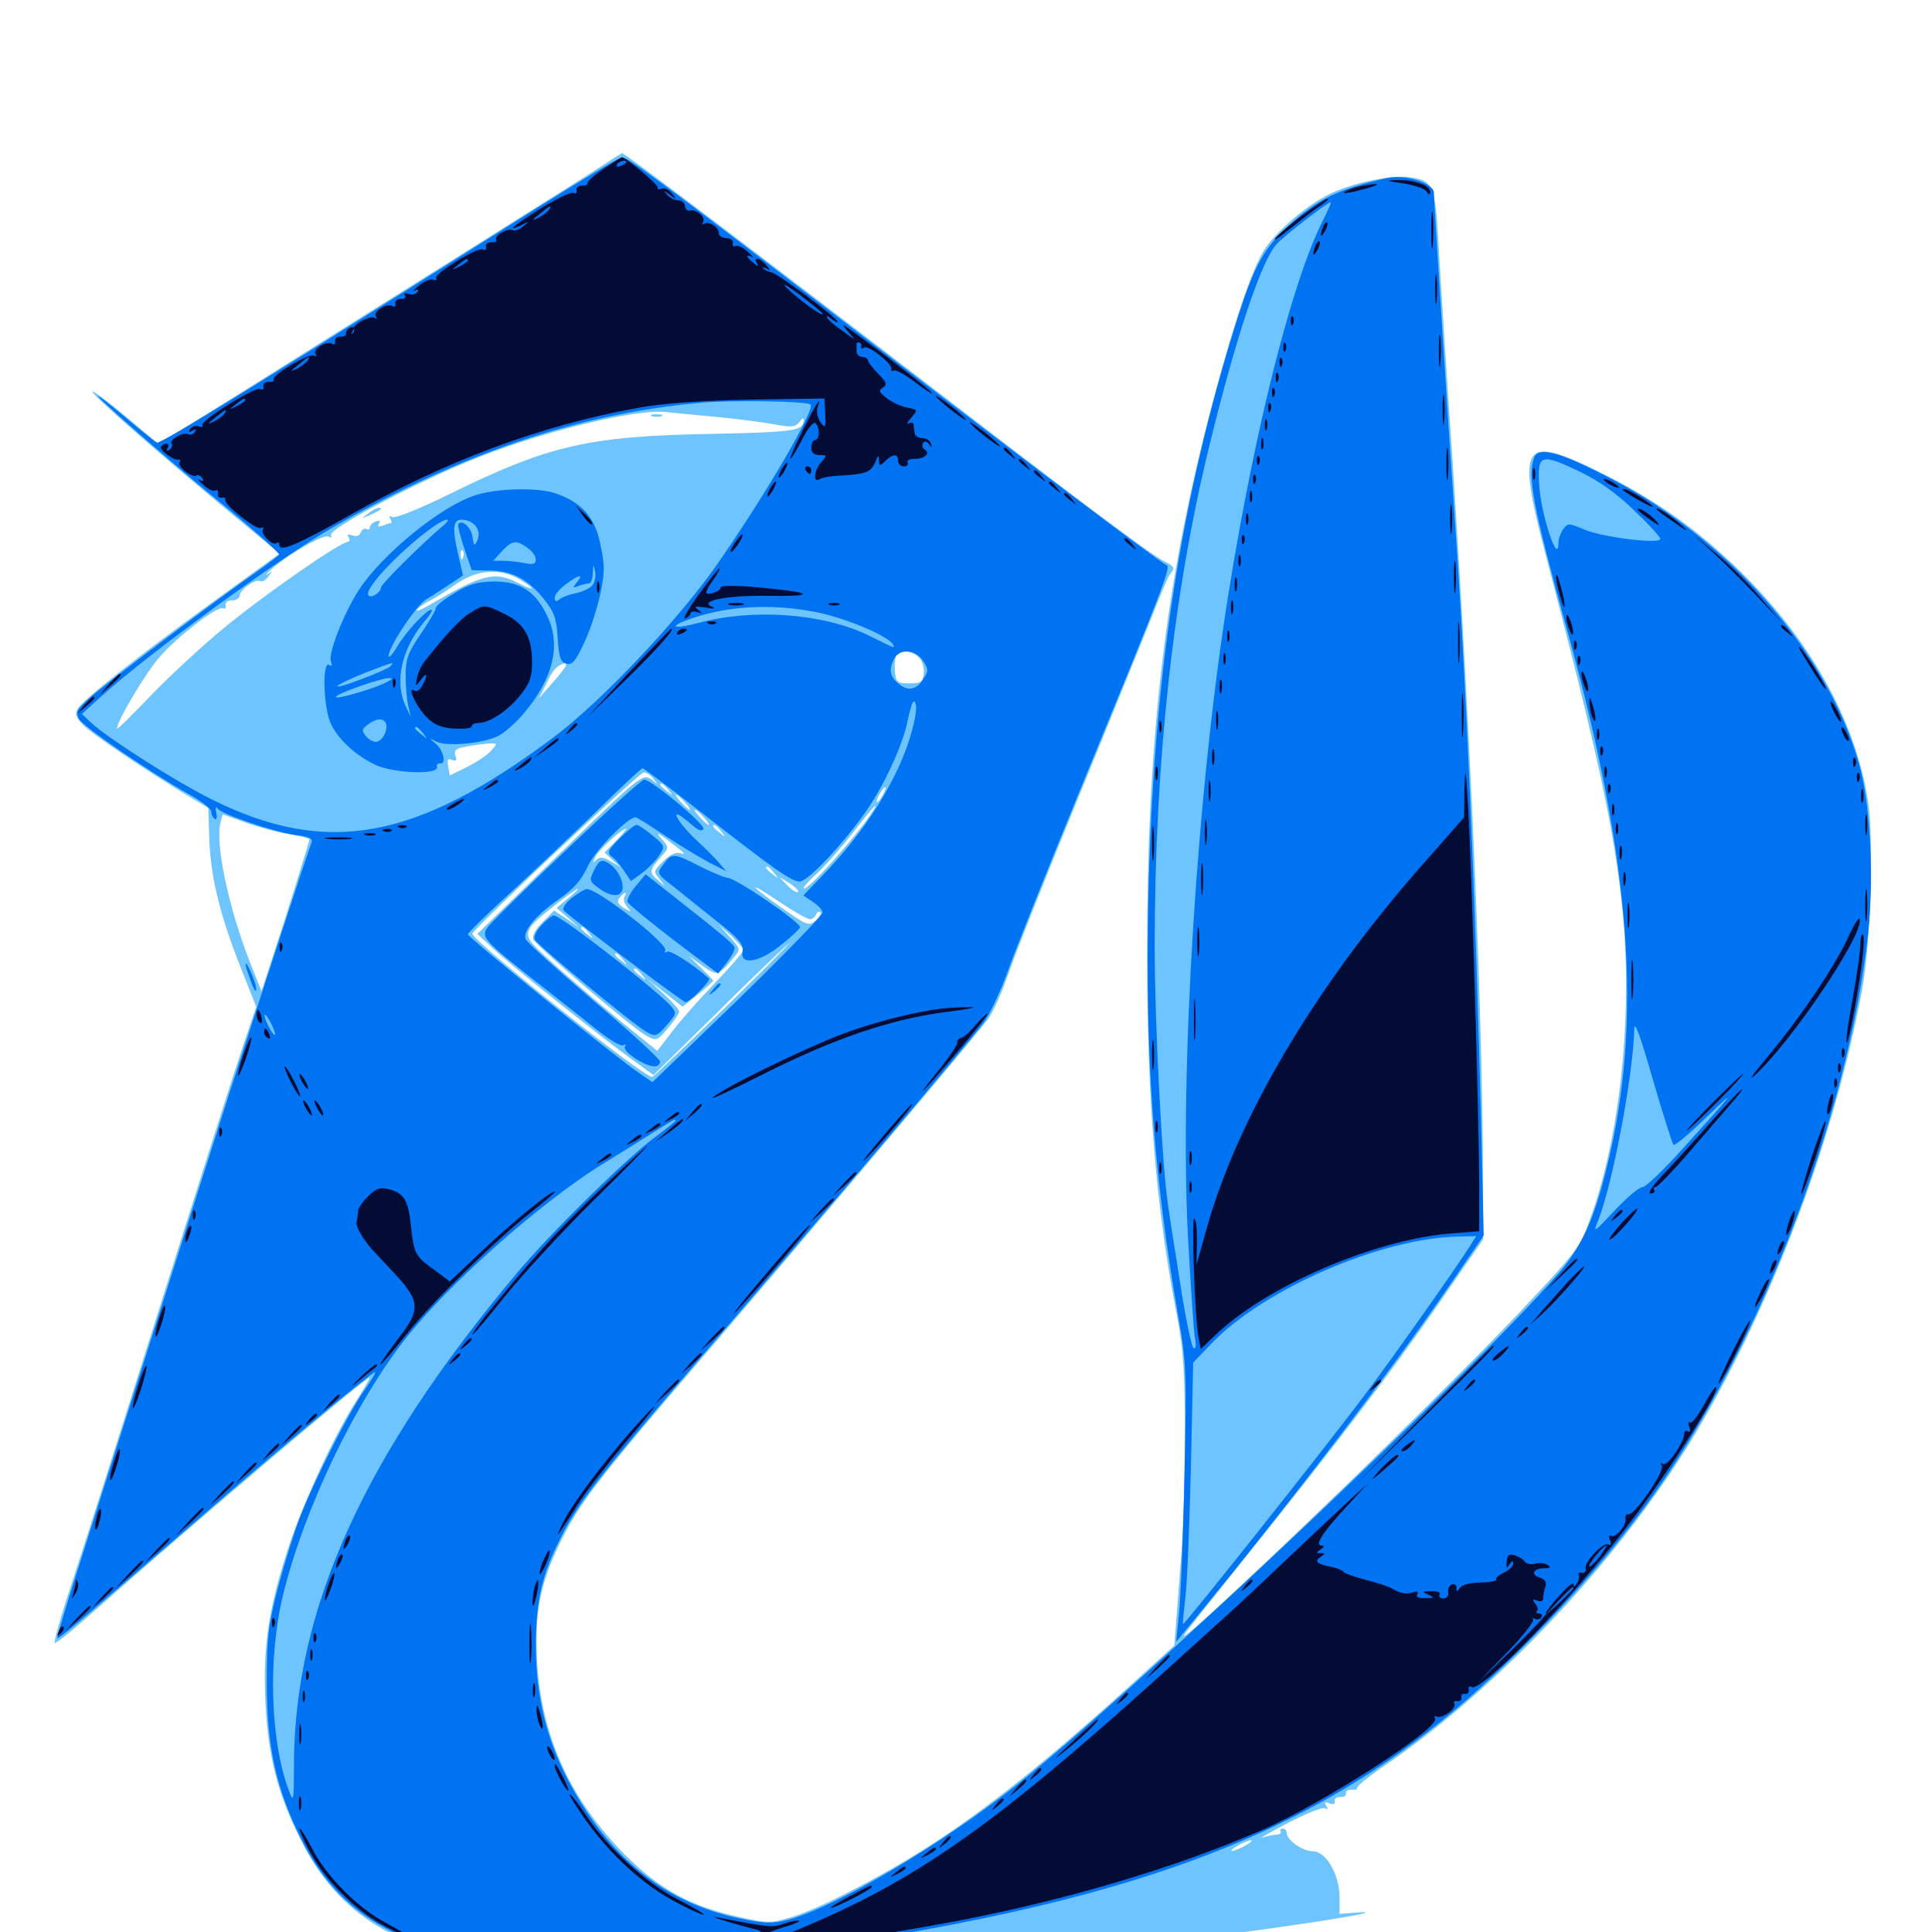 <svg xmlns="http://www.w3.org/2000/svg" viewBox="0 -1000 1000 1000">
	<path fill="#6dc4ff" d="M314.453 -916.016C310.742 -913.477 273.438 -890.039 231.445 -863.672C189.648 -837.5 138.867 -805.664 118.75 -792.969L82.031 -770.117L65.43 -784.18C56.25 -791.797 48.242 -797.852 47.852 -797.266C46.875 -796.289 82.031 -765.43 120.703 -733.398L144.727 -713.477L109.961 -688.281C71.68 -660.547 43.555 -638.281 40.234 -633.203C38.672 -630.664 39.258 -628.711 42.969 -624.805C47.266 -620.312 74.414 -601.953 98.242 -587.5L107.812 -581.836L108.398 -564.258C109.18 -545.117 114.453 -524.023 125.977 -495.703L132.617 -478.906L125 -456.25C120.703 -443.555 100.586 -380.273 80.078 -315.234C59.57 -250.195 39.258 -186.523 34.961 -173.828C30.859 -160.938 27.734 -150 28.32 -149.609C28.711 -149.219 35.156 -154.102 42.383 -160.547C102.148 -213.281 191.406 -289.062 191.406 -286.914C191.406 -286.523 188.281 -281.055 184.375 -274.805C173.438 -258.008 157.227 -222.852 149.609 -200C139.258 -168.555 136.133 -148.633 137.305 -120.898C138.477 -91.992 143.359 -72.266 155.469 -48.047C175.195 -8.008 208.008 11.523 264.648 16.797C326.758 22.461 503.711 16.406 604.492 4.883C655.664 -0.781 728.711 -12.109 700.781 -9.961L693.359 -9.375V-17.969C693.359 -29.688 686.328 -41.797 679.492 -41.797C674.219 -41.797 666.016 -47.461 666.016 -51.367C666.016 -52.539 665.039 -53.516 663.867 -53.516C662.891 -53.516 662.305 -52.734 662.891 -51.953C663.281 -51.172 662.305 -50.391 660.547 -50.391C658.789 -50.195 655.469 -49.609 653.32 -48.828C651.172 -48.047 657.227 -51.562 666.602 -56.445C675.977 -61.328 684.766 -64.844 685.938 -64.062C687.305 -63.086 687.5 -63.672 686.523 -65.234C685.352 -67.188 685.742 -67.578 688.086 -66.602C690.039 -65.82 691.211 -66.211 690.82 -67.773C690.625 -69.141 691.992 -69.922 693.75 -69.922C695.703 -69.727 696.875 -70.508 696.68 -71.875C696.484 -73.047 697.852 -73.828 699.805 -73.633C701.758 -73.633 702.93 -73.828 702.344 -74.414C701.758 -75 708.008 -80.273 716.406 -85.938C776.758 -127.148 839.844 -194.727 878.125 -258.984C917.578 -325.586 949.805 -411.523 963.867 -488.086C968.359 -511.719 969.922 -566.992 966.797 -585.938C959.961 -628.906 935.156 -672.07 896.094 -708.789C874.805 -728.711 854.297 -742.773 826.367 -756.445C788.086 -775.195 784.961 -770.312 799.805 -713.672C827.344 -608.984 835.547 -570.703 839.844 -528.32C845.117 -473.828 838.672 -411.719 822.656 -367.969C817.773 -354.297 815.625 -351.562 785.742 -319.922C739.844 -271.484 603.711 -140.625 613.281 -154.297C614.844 -156.641 629.883 -175.586 646.484 -196.289C693.359 -254.688 720.117 -289.844 744.922 -325.586L767.578 -358.398V-387.695C767.578 -469.727 761.523 -613.086 751.953 -759.57C748.633 -808.008 745.312 -859.57 744.531 -874.414C742.773 -904.883 741.797 -906.836 728.32 -908.398C718.75 -909.375 698.633 -904.883 687.5 -899.219C675.586 -893.164 660.156 -879.883 654.297 -870.508C647.07 -859.18 635.547 -823.438 623.438 -775.195C602.344 -690.82 593.75 -613.672 593.75 -507.422C593.75 -429.492 598.242 -375.391 609.375 -317.969C612.5 -301.953 613.281 -290.039 613.281 -256.445C613.281 -233.398 612.305 -204.102 611.133 -191.211C610.156 -178.32 608.984 -163.477 608.594 -158.008L607.812 -148.242L578.906 -122.07C542.188 -89.062 514.648 -66.992 487.305 -48.633C461.914 -31.641 425 -12.109 409.375 -7.617C399.023 -4.492 397.266 -4.492 383.203 -7.617C357.422 -13.281 341.602 -21.875 323.242 -40.234C294.727 -69.141 279.883 -101.953 277.93 -141.406C276.758 -166.406 279.883 -181.641 290.82 -203.32C300.391 -222.656 310.352 -235.352 366.992 -301.367C421.68 -365.234 505.273 -464.062 511.328 -472.461C513.867 -475.781 518.75 -486.719 522.266 -496.875C525.781 -507.031 542.773 -549.805 559.961 -591.602C577.148 -633.594 593.945 -675.195 597.656 -684.375C601.172 -693.555 604.688 -701.758 605.664 -702.93C608.398 -705.664 607.812 -707.031 603.125 -709.18C597.461 -711.719 563.867 -736.719 500 -785.938C403.906 -859.766 323.633 -920.703 322.07 -920.703C321.68 -920.703 318.164 -918.555 314.453 -916.016ZM404.883 -790.43C410.547 -790.82 405.469 -791.016 393.555 -791.016C381.836 -791.016 377.148 -790.82 383.398 -790.43C389.648 -790.039 399.219 -790.039 404.883 -790.43ZM358.984 -788.477C360.742 -789.062 359.18 -789.453 355.469 -789.453C351.758 -789.453 350.195 -789.062 352.148 -788.477C353.906 -788.086 357.031 -788.086 358.984 -788.477ZM373.047 -783.984C383.203 -783.008 396.094 -781.25 401.367 -780.273C409.57 -778.711 411.523 -778.906 413.672 -781.445C414.844 -783.203 416.016 -783.984 416.016 -782.812C415.82 -776.953 412.305 -776.367 367.188 -775.391C304.492 -774.219 284.18 -769.531 233.203 -744.531C217.383 -736.719 204.297 -731.445 202.93 -732.422C201.367 -733.203 201.172 -733.008 201.953 -731.641C202.734 -730.273 202.93 -729.297 202.344 -729.297C201.953 -729.297 200 -728.711 198.047 -727.93C195.703 -727.148 195.117 -727.344 196.094 -728.906C197.07 -730.469 196.484 -730.859 194.531 -730.078C192.773 -729.492 191.406 -728.125 191.406 -726.953C191.406 -725.977 190.625 -725.586 189.648 -726.172C188.672 -726.758 187.5 -725.977 186.719 -724.414C186.133 -722.656 184.375 -722.07 182.422 -722.852C180.078 -723.633 179.492 -723.438 180.469 -721.875C181.25 -720.508 181.055 -719.531 180.078 -719.531C176.172 -719.531 137.109 -692.383 116.211 -675.195C104.492 -665.625 87.109 -649.414 77.734 -639.648C68.164 -629.688 60.547 -622.07 60.547 -622.852C60.547 -626.758 75.586 -652.148 82.812 -660.156C92.383 -671.094 112.891 -686.719 115.43 -685.156C116.406 -684.57 116.992 -685.156 116.797 -686.719C116.406 -688.086 117.969 -689.258 120.117 -689.258C122.266 -689.258 124.023 -690.43 124.023 -691.602C124.023 -694.727 132.227 -700.586 134.57 -699.219C135.547 -698.633 137.5 -699.609 138.867 -701.562C141.211 -704.492 141.211 -704.688 138.672 -702.93C136.914 -701.953 137.891 -702.93 140.625 -705.469C149.023 -713.086 167.773 -723.828 170.117 -722.266C171.484 -721.484 171.875 -721.68 171.289 -722.852C169.336 -725.977 215.234 -750.391 247.07 -763.086C281.836 -776.953 329.492 -788.477 344.727 -786.719C350.195 -786.133 362.891 -784.961 373.047 -783.984ZM239.648 -711.328C239.062 -709.766 238.477 -710.352 238.477 -712.5C238.281 -714.648 238.867 -715.82 239.453 -715.039C240.039 -714.453 240.234 -712.695 239.648 -711.328ZM269.141 -700C277.539 -694.727 277.148 -693.75 268.164 -698.242C256.055 -704.492 249.805 -702.93 222.07 -686.719C217.969 -684.375 215.234 -683.203 215.82 -684.375C216.602 -685.547 219.141 -687.305 221.289 -688.477C223.633 -689.453 229.883 -693.359 235.156 -697.07C246.484 -705.273 258.789 -706.25 269.141 -700ZM291.992 -692.383C294.141 -695.703 291.797 -696.484 289.062 -693.164C287.5 -691.406 287.5 -690.234 288.672 -690.234C289.844 -690.234 291.406 -691.211 291.992 -692.383ZM300.195 -694.922C300.977 -695.508 299.805 -696.094 297.656 -695.898C295.508 -695.898 294.922 -695.312 296.484 -694.727C297.852 -694.141 299.609 -694.336 300.195 -694.922ZM475.586 -659.766C477.344 -658.008 478.516 -654.297 478.125 -651.367C477.539 -646.875 476.562 -646.289 470.703 -646.289C464.648 -646.289 463.867 -646.875 463.281 -651.758C462.891 -654.883 463.086 -658.594 463.672 -660.156C465.039 -663.867 471.68 -663.672 475.586 -659.766ZM292.969 -655.664C292.773 -654.688 289.648 -650.586 285.742 -646.289L278.906 -638.477L283.008 -646.68C286.328 -653.516 288.281 -655.664 292.578 -656.836C292.773 -657.031 292.969 -656.445 292.969 -655.664ZM254.297 -611.523C252.539 -609.375 246.875 -605.664 241.992 -603.125L232.812 -598.633L232.031 -603.125C231.25 -606.836 231.836 -607.617 233.984 -606.641C236.133 -605.859 236.719 -606.445 235.742 -608.789C234.961 -611.133 235.742 -612.305 238.867 -613.086C245.508 -614.453 250.586 -615.039 254.297 -615.234C257.422 -615.234 257.422 -615.039 254.297 -611.523ZM338.086 -597.07C340.625 -593.945 340.43 -593.75 337.5 -596.289C332.617 -600 331.836 -599.219 286.133 -554.688L247.07 -516.602L255.078 -509.18C263.867 -500.781 311.719 -462.695 327.734 -451.172L338.281 -443.555L369.922 -474.609C387.109 -491.797 404.492 -508.398 408.203 -511.523C411.914 -514.844 398.047 -500.781 377.148 -480.273C356.25 -459.961 338.477 -442.969 337.695 -442.578C334.375 -441.211 243.555 -513.672 244.531 -516.797C245.703 -519.922 330.859 -600.195 333.203 -600.195C334.375 -600.391 336.719 -598.828 338.086 -597.07ZM345.898 -591.211C348.438 -588.086 348.242 -587.891 345.312 -590.43C343.359 -591.797 341.797 -593.359 341.797 -593.75C341.797 -595.312 343.359 -594.336 345.898 -591.211ZM457.031 -588.672C455.859 -586.523 454.492 -584.766 453.906 -584.766C453.516 -584.766 453.906 -586.523 455.078 -588.672C456.25 -590.82 457.617 -592.578 458.203 -592.578C458.594 -592.578 458.203 -590.82 457.031 -588.672ZM354.492 -584.766C356.445 -582.617 357.617 -580.859 357.031 -580.859C356.445 -580.859 354.492 -582.617 352.539 -584.766C350.586 -586.914 349.414 -588.672 350 -588.672C350.586 -588.672 352.539 -586.914 354.492 -584.766ZM451.953 -580.469C445.312 -569.336 416.016 -536.523 416.016 -540.43C416.016 -541.211 419.336 -544.727 423.438 -548.438C427.344 -552.148 435.547 -561.328 441.406 -568.945C451.562 -582.031 455.273 -585.938 451.953 -580.469ZM364.258 -576.953C366.211 -574.805 367.383 -573.047 366.797 -573.047C366.211 -573.047 364.258 -574.805 362.305 -576.953C360.352 -579.102 359.18 -580.859 359.766 -580.859C360.352 -580.859 362.305 -579.102 364.258 -576.953ZM150.977 -567.969C156.055 -567.188 160.156 -566.016 160.156 -565.43C160.156 -564.648 154.492 -546.68 147.852 -525.391L135.352 -486.914L129.297 -502.148C118.555 -529.297 111.328 -563.281 114.062 -573.828L115.234 -578.516L128.32 -573.828C135.742 -571.289 145.703 -568.75 150.977 -567.969ZM373.242 -569.727C375.781 -566.602 375.586 -566.406 372.656 -568.945C370.703 -570.312 369.141 -571.875 369.141 -572.266C369.141 -573.828 370.703 -572.852 373.242 -569.727ZM318.945 -564.844L312.891 -558.789L316.992 -554.883L321.289 -551.172L316.211 -554.102C312.305 -556.445 310.547 -556.641 308.594 -554.883C306.641 -552.93 306.641 -553.32 308.398 -556.836C310.352 -560.547 321.875 -571.094 324.219 -571.094C324.609 -571.094 322.266 -568.359 318.945 -564.844ZM350.586 -561.328C353.906 -558.789 354.883 -557.422 352.734 -558.203C350 -559.18 347.266 -558.008 343.359 -554.297C338.086 -549.023 338.086 -548.828 341.406 -544.922C344.727 -540.82 344.727 -540.82 340.43 -544.531C335.742 -548.438 336.133 -549.805 342.383 -556.836C346.289 -561.133 346.289 -561.328 342.578 -565.625C338.672 -570.117 340.43 -569.336 350.586 -561.328ZM400.586 -548.242C403.125 -545.117 402.93 -544.922 400 -547.461C398.047 -548.828 396.484 -550.391 396.484 -550.781C396.484 -552.344 398.047 -551.367 400.586 -548.242ZM386.914 -544.336C384.375 -547.461 382.812 -548.438 382.812 -546.875C382.812 -546.484 384.375 -544.922 386.328 -543.555C389.258 -541.016 389.453 -541.211 386.914 -544.336ZM305.469 -542.578C304.102 -546.094 302.734 -546.68 302.734 -543.945C302.734 -542.773 303.516 -541.406 304.688 -540.82C305.859 -540.234 306.055 -541.016 305.469 -542.578ZM413.086 -538.281C412.5 -537.695 409.961 -539.258 407.617 -541.602L403.32 -546.094L408.789 -542.773C411.719 -540.82 413.672 -538.867 413.086 -538.281ZM419.336 -524.219C420.508 -524.219 421.875 -525.391 422.461 -526.758C422.852 -527.93 423.828 -528.516 424.609 -527.93C425.195 -527.344 424.219 -525.391 422.266 -523.633C418.75 -520.508 417.773 -520.898 404.688 -530.078C386.914 -542.578 386.328 -544.727 403.711 -533.008C410.938 -528.125 417.969 -524.219 419.336 -524.219ZM293.945 -534.961L288.086 -530.078L293.945 -525L299.805 -519.922L293.359 -524.414L286.719 -528.711L280.859 -522.656C277.344 -519.336 275.391 -515.625 275.977 -513.867C277.344 -510.547 327.539 -467.578 334.961 -463.672C339.648 -461.133 340.234 -461.328 345.703 -467.773C348.828 -471.484 351.367 -475.195 351.562 -476.367C351.562 -477.344 347.852 -481.641 343.359 -485.742L334.961 -493.359L344.141 -486.133L353.32 -478.906L361.328 -485.352C365.625 -488.867 369.141 -491.992 369.141 -492.383C369.141 -492.773 366.211 -495.703 362.891 -499.023L356.445 -505.273L363.477 -500.195C371.094 -494.727 372.07 -494.922 379.688 -504.297C383.398 -508.594 383.398 -508.789 377.734 -515.039L372.07 -521.289L378.516 -515.625C381.836 -512.305 384.766 -508.984 384.766 -508.203C384.766 -507.227 377.93 -499.414 369.336 -490.43C360.938 -481.641 350.977 -470.312 347.266 -465.234L340.234 -456.055L327.93 -466.016C312.305 -478.516 290.625 -497.07 279.883 -507.227C269.922 -516.602 270.508 -518.359 286.719 -531.055C298.242 -540.234 304.102 -543.359 293.945 -534.961ZM323.242 -535.938C322.461 -534.766 323.047 -532.422 324.609 -530.664C326.953 -527.734 326.758 -527.734 322.852 -530.078C319.727 -532.227 319.141 -533.398 320.703 -535.352C323.242 -538.477 325 -538.672 323.242 -535.938ZM336.133 -520.898C333.594 -524.023 332.031 -525 332.031 -523.438C332.031 -523.047 333.594 -521.484 335.547 -520.117C338.477 -517.578 338.672 -517.773 336.133 -520.898ZM304.883 -516.992C307.422 -513.867 307.227 -513.672 304.297 -516.211C302.344 -517.578 300.781 -519.141 300.781 -519.531C300.781 -521.094 302.344 -520.117 304.883 -516.992ZM345.898 -513.086C344.531 -514.844 342.969 -516.406 342.578 -516.406C341.016 -516.406 341.992 -514.844 345.312 -512.305C348.242 -509.766 348.438 -509.961 345.898 -513.086ZM312.695 -511.133C310.156 -514.258 308.594 -515.234 308.594 -513.672C308.594 -513.281 310.156 -511.719 312.109 -510.352C315.039 -507.812 315.234 -508.008 312.695 -511.133ZM322.461 -503.32C325 -500.195 324.805 -500 321.875 -502.539C319.922 -503.906 318.359 -505.469 318.359 -505.859C318.359 -507.422 319.922 -506.445 322.461 -503.32ZM332.227 -495.508C334.766 -492.383 334.57 -492.188 331.641 -494.727C329.688 -496.094 328.125 -497.656 328.125 -498.047C328.125 -499.609 329.688 -498.633 332.227 -495.508ZM644.531 -44.727C641.797 -43.164 638.867 -41.992 637.695 -41.992C636.719 -41.992 637.891 -43.164 640.625 -44.727C643.359 -46.289 646.484 -47.461 647.461 -47.461C648.633 -47.461 647.266 -46.289 644.531 -44.727ZM597.07 -26.953C597.852 -27.539 596.68 -28.125 594.531 -27.93C592.383 -27.93 591.797 -27.344 593.359 -26.758C594.727 -26.172 596.484 -26.367 597.07 -26.953ZM690.82 -9.375C691.602 -9.961 690.43 -10.547 688.281 -10.352C686.133 -10.352 685.547 -9.766 687.109 -9.18C688.477 -8.594 690.234 -8.789 690.82 -9.375ZM683.008 -7.422C683.789 -8.008 682.617 -8.594 680.469 -8.398C678.32 -8.398 677.734 -7.812 679.297 -7.227C680.664 -6.641 682.422 -6.836 683.008 -7.422ZM436.914 8.203C437.695 7.617 436.523 7.031 434.375 7.227C432.227 7.227 431.641 7.812 433.203 8.398C434.57 8.984 436.328 8.789 436.914 8.203ZM424.414 10.352C425.586 9.766 424.609 9.375 421.875 9.375C419.141 9.375 418.164 9.766 419.531 10.352C420.703 10.742 423.047 10.742 424.414 10.352ZM406.836 12.305C408.008 11.719 406.641 11.328 403.32 11.328C400.195 11.328 399.023 11.719 400.977 12.305C402.734 12.695 405.469 12.695 406.836 12.305ZM337.5 -784.57C336.133 -785.156 337.109 -785.547 339.844 -785.547C342.578 -785.547 343.555 -785.156 342.383 -784.57C341.016 -784.18 338.672 -784.18 337.5 -784.57ZM190.234 -733.984C186.719 -731.25 186.719 -731.25 191.406 -733.398C197.461 -736.133 198.438 -737.109 196.094 -737.109C194.922 -737.109 192.383 -735.742 190.234 -733.984Z"/>
	<path fill="#0073f3" d="M277.344 -891.992C140.82 -805.664 83.203 -770.117 81.25 -770.898C80.078 -771.484 72.656 -777.344 64.844 -783.984C57.227 -790.43 50.781 -795.508 50.781 -794.922C50.781 -793.75 91.016 -758.594 111.719 -741.797C129.492 -727.344 144.531 -714.062 144.531 -712.891C144.531 -712.695 139.062 -708.398 132.422 -703.711C112.891 -690.234 54.492 -646.094 46.289 -638.672C39.844 -632.812 39.062 -631.445 40.82 -627.93C43.164 -623.828 77.344 -600.391 98.242 -588.672C104.297 -585.352 109.375 -581.25 109.375 -579.883C109.375 -578.32 110.156 -576.758 111.133 -576.172C112.109 -575.391 112.5 -576.953 111.914 -579.297C111.328 -582.031 111.719 -583.008 112.695 -581.445C114.844 -578.516 141.797 -569.336 153.32 -567.773C160.547 -566.797 162.109 -566.016 161.133 -563.477C159.766 -560.352 141.016 -503.125 118.164 -432.422C111.523 -411.523 94.336 -357.812 80.273 -313.281C66.016 -268.75 48.828 -214.258 41.797 -192.383C34.766 -170.703 29.297 -152.344 29.688 -152.148C30.273 -151.367 42.773 -161.914 103.711 -214.648C142.773 -248.633 192.578 -289.844 194.141 -289.844C194.727 -289.844 192.383 -285.742 188.672 -280.469C180.859 -269.727 162.891 -234.18 155.273 -214.648C152.344 -207.227 147.266 -190.82 143.945 -178.516C138.867 -158.594 138.086 -152.93 138.086 -128.711C138.086 -96.484 142.969 -74.023 155.664 -48.633C166.992 -25.781 181.836 -10.547 203.711 0.195C226.367 11.328 240.43 14.258 283.789 17.188C316.016 19.336 321.289 19.141 357.031 15.039C378.125 12.695 403.906 9.766 414.062 8.789C424.219 7.617 445.312 4.492 460.938 1.953C594.336 -20.703 675 -52.148 745.117 -108.398C780.469 -136.719 821.875 -180.273 850.977 -219.531C908.594 -297.461 956.641 -420.898 966.992 -517.383C969.922 -545.312 968.164 -581.25 963.086 -601.367C948.438 -657.812 900.195 -715.625 840.234 -748.828C809.961 -765.234 796.484 -769.531 794.141 -763.281C790.43 -753.516 793.359 -738.281 811.523 -672.461C844.336 -554.102 850.391 -471.484 831.836 -396.289C825.195 -368.945 818.75 -354.883 806.641 -340.82C762.695 -290.234 589.648 -126.758 527.539 -77.148C487.5 -45.312 432.422 -12.695 407.617 -6.25C399.805 -4.297 395.703 -4.297 382.812 -7.031C350 -13.867 323.633 -32.031 303.906 -61.914C285.547 -89.648 277.344 -116.016 277.344 -148.242C277.344 -171.094 280.469 -184.766 289.844 -203.32C299.219 -222.07 308.203 -233.594 360.742 -295.117C434.961 -381.641 498.633 -457.031 508.984 -470.508C512.305 -474.805 517.773 -486.719 521.484 -496.875C525 -507.031 541.406 -548.047 557.617 -587.695C601.562 -694.727 606.25 -706.641 603.906 -707.422C601.367 -708.203 526.758 -764.453 433.594 -835.938C342.578 -905.664 325 -918.75 321.875 -918.555C320.508 -918.555 300.391 -906.445 277.344 -891.992ZM419.531 -790.625C422.266 -788.477 396.68 -744.531 371.68 -708.594C351.562 -679.492 311.328 -636.914 286.523 -618.359C215.039 -564.844 168.945 -556.641 109.375 -586.328C90.234 -595.898 55.469 -618.164 47.07 -625.977L42.383 -630.469L52.93 -640.039C77.734 -662.305 144.531 -711.133 172.852 -727.344C238.867 -765.43 299.414 -785.938 363.281 -791.602C379.102 -792.969 417.578 -792.383 419.531 -790.625ZM818.164 -755.664C827.734 -750.977 836.914 -744.531 845.898 -735.742C853.32 -728.711 859.375 -722.07 859.375 -721.094C859.375 -718.164 829.688 -721.875 820.312 -725.781C812.109 -729.297 811.523 -729.297 809.18 -726.172C807.812 -724.219 806.641 -721.094 806.641 -719.141C806.641 -706.445 797.656 -733.398 796.68 -748.828C795.703 -765.039 797.266 -765.625 818.164 -755.664ZM422.266 -683.203C437.891 -680.078 459.18 -671.094 462.109 -666.602C462.891 -665.43 462.695 -664.648 461.719 -665.234C460.742 -665.625 455.078 -668.359 449.219 -671.289C425.586 -682.617 389.648 -685.156 361.328 -677.539C349.805 -674.414 345.703 -675.195 354.688 -678.711C374.609 -686.328 398.242 -687.891 422.266 -683.203ZM477.734 -658.008C480.664 -653.516 480.664 -652.734 477.734 -648.242C474.023 -642.578 469.531 -641.992 464.453 -646.68C460.547 -650.195 459.961 -653.711 462.891 -659.18C465.82 -664.453 473.828 -663.867 477.734 -658.008ZM471.68 -620.508C464.844 -596.484 448.047 -569.922 425.391 -546.484L415.82 -536.523L420.703 -533.203C423.438 -531.445 425.781 -528.906 425.781 -527.539C425.781 -526.367 406.055 -506.055 381.836 -482.422L337.695 -439.844L330.078 -445.117C316.992 -454.102 242.188 -514.844 242.188 -516.406C242.188 -517.188 252.539 -527.344 265.234 -538.867C277.734 -550.391 297.852 -569.531 309.766 -581.055C321.68 -592.773 331.836 -602.344 332.617 -602.344C333.203 -602.344 345.898 -592.773 360.742 -581.25C400.781 -550 409.57 -543.75 413.867 -543.75C418.945 -543.75 441.992 -569.336 452.344 -586.328C460.547 -599.805 467.773 -616.602 469.727 -626.758C471.875 -636.523 473.047 -639.062 474.023 -635.156C474.609 -633.203 473.438 -626.562 471.68 -620.508ZM142.383 -464.648C142.383 -463.672 141.211 -464.844 139.648 -467.578C138.086 -470.312 136.914 -473.438 136.914 -474.414C136.914 -475.586 138.086 -474.219 139.648 -471.484C141.211 -468.75 142.383 -465.82 142.383 -464.648ZM866.211 -407.422C866.797 -406.836 874.609 -413.281 883.398 -421.875C900.195 -438.086 898.242 -435.547 870.312 -404.688C860.742 -394.141 851.758 -385.547 850.195 -385.547C848.438 -385.547 841.992 -380.078 835.742 -373.438C825 -361.914 824.414 -361.523 827.148 -368.164C834.766 -387.305 845.312 -443.555 845.898 -467.188C845.898 -472.266 848.828 -464.648 855.469 -441.406C860.742 -423.242 865.625 -408.008 866.211 -407.422ZM349.609 -419.922C349.609 -419.531 345.312 -416.016 340.234 -412.305C325.977 -402.148 284.57 -361.523 267.188 -340.625C188.672 -246.875 152.734 -167.773 152.148 -87.891C152.148 -66.602 151.953 -66.406 149.219 -74.023C139.844 -99.414 138.672 -142.188 146.484 -174.414C157.422 -219.141 183.984 -274.609 210.742 -308.203C233.203 -336.328 279.492 -377.148 310.547 -396.68C317.578 -400.977 328.906 -408.008 335.938 -412.5C349.609 -421.094 349.609 -421.094 349.609 -419.922ZM245.117 -743.359C227.148 -737.109 197.461 -712.695 185.547 -694.336C177.734 -682.031 169.727 -661.523 171.289 -657.617C172.07 -655.469 171.68 -654.883 170.312 -655.859C166.797 -658.008 167.383 -634.961 170.898 -626.172C174.609 -617.773 183.398 -609.375 194.336 -604.102C203.516 -599.805 226.953 -598.828 226.172 -602.93C225.781 -604.102 226.562 -605.078 227.734 -604.883C231.25 -604.297 229.492 -611.914 225.391 -615.234C221.875 -617.969 221.875 -618.164 226.172 -616.016C231.641 -613.477 250.391 -615.234 258.008 -619.141C260.938 -620.508 266.602 -625.586 270.508 -630.078C286.328 -648.438 290.625 -666.016 283.203 -681.25C277.148 -693.945 269.336 -699.023 255.664 -699.023C246.875 -698.828 242.578 -697.656 235.156 -692.969C229.883 -689.844 225.586 -686.328 225.586 -685.352C225.586 -684.18 222.07 -678.125 217.773 -671.875C211.133 -662.109 209.961 -658.789 209.961 -650.391C209.961 -644.922 210.547 -637.891 211.328 -634.57L212.695 -628.711L209.961 -634.57C204.102 -647.07 207.812 -664.062 219.531 -678.125C222.461 -681.445 224.219 -684.375 223.242 -684.375C220.703 -684.375 209.961 -672.852 205.273 -664.844C203.125 -661.133 201.172 -659.18 201.172 -660.547C201.172 -665.234 215.43 -686.719 220.703 -689.844C223.438 -691.406 228.711 -694.922 232.617 -697.461L239.648 -702.148L236.914 -714.062C233.789 -727.734 234.57 -731.836 240.43 -730.859C246.094 -730.078 249.219 -725 247.07 -720.312C245.508 -716.992 245.312 -717.383 244.531 -722.07C243.945 -726.953 239.453 -731.055 237.305 -728.906C236.719 -728.32 238.086 -722.852 240.234 -716.406L244.141 -704.883L253.516 -704.688C265.234 -704.492 273.242 -700.195 281.445 -690.039C286.914 -683.203 288.086 -679.883 288.672 -669.531C289.258 -659.766 290.234 -657.227 293.164 -656.445C295.898 -655.664 297.852 -657.617 301.562 -665.625C307.422 -677.539 312.5 -696.289 312.5 -705.859C312.5 -709.766 311.133 -717.578 309.57 -723.047C306.25 -733.984 299.414 -740.625 287.305 -744.727C277.539 -747.852 256.25 -747.266 245.117 -743.359ZM228.516 -727.148C219.336 -719.531 197.266 -697.656 197.266 -696.094C197.266 -693.359 191.797 -689.844 190.625 -691.992C188.477 -695.312 207.422 -715.234 223.633 -726.953C231.055 -732.227 234.961 -732.422 228.516 -727.148ZM273.047 -716.406C275.391 -714.844 277.344 -712.109 277.344 -710.352C277.344 -708.008 275.977 -707.617 271.289 -708.594C267.969 -709.18 262.891 -709.766 260.156 -709.766H255.273L259.766 -714.648C265.039 -720.312 267.188 -720.703 273.047 -716.406ZM306.641 -697.07C305.469 -695.508 301.562 -693.75 298.242 -692.969C294.727 -692.383 290.82 -690.82 289.648 -689.844C287.891 -688.281 287.109 -688.672 287.109 -690.625C287.109 -692.188 289.648 -695.312 292.969 -697.656C299.805 -702.734 302.344 -703.125 298.633 -698.633C296.289 -695.703 296.289 -695.508 299.414 -696.68C301.367 -697.461 303.906 -698.047 304.883 -698.047C305.859 -698.047 306.836 -700.391 306.836 -703.516C307.227 -708.203 307.227 -708.203 308.008 -704.297C308.594 -701.758 307.812 -698.633 306.641 -697.07ZM201.953 -655.078C200.977 -654.102 193.945 -650.977 186.523 -648.242C178.906 -645.312 173.828 -643.945 174.805 -645.117C175.977 -646.094 182.422 -649.219 189.453 -651.953C204.297 -657.617 204.492 -657.617 201.953 -655.078ZM200.781 -647.266C195.703 -644.141 173.828 -637.695 173.828 -639.258C173.828 -640.82 196.484 -648.828 201.172 -649.023C203.516 -649.023 203.516 -648.828 200.781 -647.266ZM199.805 -625.391C200.977 -621.875 197.656 -616.016 194.531 -616.016C192.969 -616.016 190.625 -617.383 189.258 -619.141C187.109 -621.875 187.305 -622.656 190.43 -625C194.922 -628.32 198.633 -628.516 199.805 -625.391ZM218.945 -620.508C221.484 -617.383 221.289 -617.188 218.359 -619.727C216.406 -621.094 214.844 -622.656 214.844 -623.047C214.844 -624.609 216.406 -623.633 218.945 -620.508ZM292.969 -559.961C272.07 -540.039 253.711 -522.07 252.344 -519.922C248.828 -515.039 250.781 -512.891 276.367 -492.773C287.109 -484.375 301.367 -473.047 308.203 -467.578C315.039 -462.109 321.289 -458.203 322.656 -458.984C323.828 -459.766 324.219 -459.57 323.438 -458.203C322.07 -455.859 333.789 -448.047 338.672 -448.047C340.43 -448.047 341.797 -449.219 341.602 -450.586C341.602 -451.758 326.172 -466.016 307.227 -482.031C288.477 -498.047 272.656 -512.305 272.07 -513.867C270.508 -517.969 277.148 -526.172 289.258 -534.57C296.875 -539.844 300.977 -544.531 304.102 -551.367C307.617 -559.375 324.805 -576.953 328.906 -576.953C329.688 -576.953 336.523 -572.656 344.336 -567.383C352.148 -562.305 362.305 -556.055 367.188 -553.516L375.977 -549.023L372.07 -553.516C369.922 -556.055 364.844 -561.133 360.742 -564.844C352.734 -572.266 347.07 -580.664 351.953 -577.93C353.32 -576.953 356.445 -574.609 358.594 -572.656C361.328 -570.312 363.281 -569.531 364.062 -570.898C365.43 -573.047 337.109 -596.484 333.398 -596.484C332.031 -596.289 313.867 -579.883 292.969 -559.961ZM320.703 -566.016C314.648 -559.961 314.062 -558.594 316.602 -556.641C318.359 -555.469 321.094 -552.148 323.047 -549.219L326.562 -543.945L332.227 -548.047C335.352 -550.391 339.453 -554.492 341.211 -557.227C344.336 -561.914 344.141 -562.305 337.695 -567.578C334.18 -570.508 330.469 -573.047 329.492 -573.047C328.516 -573.047 324.609 -569.922 320.703 -566.016ZM343.359 -552.539C339.844 -548.047 339.844 -547.852 348.242 -541.406C352.734 -537.695 362.891 -529.688 370.703 -523.438C382.227 -514.453 384.961 -511.133 384.375 -507.812C382.812 -500.195 392.578 -501.562 404.102 -510.742C409.57 -515.039 414.062 -519.336 414.062 -520.117C414.062 -522.852 380.664 -545.703 376.367 -545.703C375 -545.703 368.555 -548.438 362.305 -551.562C348.633 -558.594 347.656 -558.594 343.359 -552.539ZM307.617 -549.805C304.883 -544.141 304.883 -543.945 310.547 -539.844C316.992 -535.352 322.266 -535.742 322.266 -540.82C322.266 -545.508 318.75 -551.172 314.453 -553.516C311.328 -555.273 310.156 -554.688 307.617 -549.805ZM329.102 -541.406C326.367 -538.086 324.414 -534.375 324.805 -533.203C325.195 -532.031 335.938 -523.242 348.633 -513.477L371.68 -496.094L376.172 -501.758C378.711 -505.078 380.469 -508.594 380.273 -509.57C379.492 -511.523 373.438 -516.602 347.07 -537.305L334.18 -547.461ZM295.898 -535.156C292.188 -532.031 290.82 -529.688 291.992 -528.516C299.023 -522.266 353.516 -481.25 354.883 -481.25C357.031 -481.25 368.164 -492.578 366.992 -493.555C358.789 -500.781 346.875 -508.398 345.312 -507.422C344.141 -506.641 343.75 -507.031 344.336 -508.008C346.289 -511.133 309.57 -539.844 303.711 -539.844C302.734 -539.844 299.219 -537.695 295.898 -535.156ZM280.273 -521.094C277.344 -517.969 275.977 -514.844 276.953 -513.477C278.906 -510.156 328.711 -468.945 334.766 -465.82C339.258 -463.281 340.039 -463.672 344.531 -468.75C350 -475 350.195 -475.391 348.047 -478.32C343.75 -484.57 290.43 -526.172 286.719 -526.172C285.742 -526.172 282.812 -523.828 280.273 -521.094ZM368.945 -487.695C366.406 -484.57 366.602 -484.375 369.727 -486.914C372.852 -489.453 373.828 -491.016 372.266 -491.016C371.875 -491.016 370.312 -489.453 368.945 -487.695ZM717.773 -907.812C692.773 -902.148 682.227 -897.07 667.188 -883.398C654.297 -871.68 649.414 -862.695 641.016 -836.719C611.133 -742.969 596.68 -649.609 594.336 -532.031C592.773 -451.562 597.07 -392.383 609.961 -318.164C614.062 -294.531 614.258 -289.062 613.086 -237.109C612.5 -206.445 611.133 -174.414 610.352 -165.82L608.789 -150.195L618.359 -161.914C664.844 -218.359 719.141 -289.258 748.828 -332.617L767.969 -360.547L766.797 -411.523C763.672 -537.891 758.789 -648.828 752.93 -732.227C749.805 -777.148 742.188 -895.508 742.188 -900.195C742.188 -905.273 727.148 -909.961 717.773 -907.812ZM684.766 -885.938C668.75 -854.297 649.609 -778.711 635.742 -691.992C619.531 -590.625 610.547 -445.898 614.844 -360.547C616.211 -336.133 617.773 -312.695 618.359 -308.398C619.336 -303.125 618.945 -301.172 617.578 -302.539C616.602 -303.711 613.281 -319.531 610.547 -337.695C607.617 -356.055 604.883 -373.633 604.492 -376.953C601.562 -395.312 597.656 -470.703 597.656 -509.57C597.656 -605.273 607.227 -692.969 625.977 -769.336C639.844 -826.172 652.93 -865.039 660.742 -873.633C664.844 -878.125 687.109 -895.312 688.672 -895.312C689.258 -895.312 687.305 -891.016 684.766 -885.938ZM760.742 -354.883C752.93 -342.578 720.898 -297.266 707.227 -279.102C687.891 -253.125 612.891 -158.594 612.305 -159.375C612.109 -159.766 612.695 -165.625 613.477 -172.656C614.453 -179.688 615.625 -209.961 616.406 -240.039L617.578 -294.727L626.758 -304.297C653.711 -332.617 714.648 -359.18 754.688 -359.961L764.062 -360.156ZM127.148 -500.781C126.953 -500.195 128.32 -496.289 129.883 -491.992C131.445 -487.695 132.617 -485.938 132.617 -488.086C132.617 -491.406 127.148 -503.711 127.148 -500.781Z"/>
	<path fill="#020c35" d="M312.5 -912.695C307.617 -909.375 303.906 -906.055 304.102 -905.273C304.297 -904.297 303.125 -903.711 301.172 -903.906C299.414 -903.906 298.047 -902.93 298.438 -901.562C298.633 -900 298.047 -899.414 296.875 -900.195C295.703 -900.781 288.281 -897.266 280.273 -892.383C266.016 -883.398 261.133 -879.297 270.117 -883.594C274.219 -885.742 274.219 -885.547 270.703 -882.812C268.75 -881.055 266.211 -880.273 265.43 -880.859C263.086 -882.227 255.469 -877.93 256.836 -875.977C257.227 -875 256.25 -874.414 254.297 -874.609C252.539 -874.609 251.172 -873.633 251.562 -872.266C251.758 -870.703 251.172 -870.117 250 -870.898C247.461 -872.461 224.414 -858.203 225.781 -856.055C226.367 -855.078 225.586 -854.688 224.219 -855.273C222.852 -855.859 219.531 -854.297 216.797 -852.148C214.062 -850 213.086 -848.828 214.648 -849.609C216.406 -850.391 216.992 -850.195 216.016 -848.828C215.234 -847.656 213.281 -847.266 211.523 -847.852C209.57 -848.633 208.789 -848.242 209.57 -847.07C210.352 -845.898 209.375 -845.117 207.422 -845.312C205.664 -845.312 204.297 -844.336 204.688 -842.969C204.883 -841.406 204.297 -840.82 203.125 -841.602C200.391 -843.359 192.969 -838.867 194.531 -836.328C195.312 -834.961 195.117 -834.766 193.75 -835.547C191.406 -836.914 182.031 -831.641 183.203 -829.688C183.594 -829.102 183.203 -827.93 182.422 -827.344C181.641 -826.562 181.641 -827.148 182.617 -828.711C183.594 -830.469 183.203 -831.055 181.445 -830.469C179.883 -829.883 178.906 -828.516 179.102 -827.344C179.297 -826.367 178.125 -825.586 176.172 -825.781C174.414 -825.781 173.047 -824.805 173.438 -823.438C173.633 -821.875 173.047 -821.289 171.875 -822.07C169.141 -823.828 161.719 -819.336 163.281 -816.797C164.062 -815.625 163.867 -815.234 162.5 -816.016C160.156 -817.383 140.234 -805.664 141.602 -803.516C142.188 -802.734 141.016 -802.148 139.062 -802.344C137.305 -802.344 135.938 -801.367 136.328 -800C136.523 -798.438 135.938 -797.852 134.766 -798.633C132.227 -800.195 103.32 -782.031 104.688 -779.883C105.273 -778.906 104.492 -778.711 102.93 -779.297C101.367 -779.883 99.414 -779.297 98.438 -777.93C97.461 -776.367 97.852 -775.977 99.609 -777.148C101.367 -778.125 101.758 -777.93 100.781 -776.367C100 -775.195 98.633 -774.609 97.656 -775.195C95.117 -776.758 87.5 -772.461 88.867 -770.312C89.453 -769.336 88.867 -767.969 87.695 -767.188C86.133 -766.406 85.938 -766.602 86.719 -767.969C88.281 -770.508 85.547 -771.289 83.398 -768.945C81.836 -767.578 90.039 -761.328 92.383 -762.109C93.359 -762.305 93.555 -761.719 92.969 -760.742C91.602 -758.594 99.414 -752.344 101.758 -753.906C102.539 -754.297 103.906 -753.711 104.688 -752.539C105.664 -750.977 105.078 -750.586 103.32 -751.562C101.758 -752.344 102.734 -751.172 105.273 -749.023C107.617 -746.68 110.547 -745.508 111.523 -746.094C112.5 -746.68 113.086 -746.094 112.891 -744.531C112.5 -743.164 113.477 -742.188 114.648 -742.383C116.016 -742.773 116.992 -742.188 116.602 -741.211C116.016 -738.672 133.008 -725.195 135.156 -726.758C136.328 -727.344 136.719 -726.953 136.133 -725.977C134.57 -723.633 141.406 -716.992 143.164 -718.945C143.945 -719.531 144.531 -719.336 144.531 -718.164C144.531 -714.062 152.734 -717.383 180.469 -733.008C230.469 -761.328 278.711 -779.492 330.078 -788.867C342.383 -791.211 361.719 -792.578 387.695 -793.164L426.758 -793.75L427.148 -785.742C427.344 -778.32 427.148 -778.125 424.609 -781.641C423.047 -783.789 422.461 -787.305 423.242 -789.258C425.586 -796.094 422.266 -790.82 415.234 -776.758C411.328 -768.945 408.594 -762.5 409.18 -762.5C409.57 -762.5 412.305 -766.992 415.039 -772.266C417.773 -777.734 420.898 -781.641 421.875 -781.055C424.414 -779.492 424.414 -772.266 421.875 -772.266C420.898 -772.266 419.922 -770.508 419.922 -768.359C419.922 -765.625 421.289 -764.453 424.219 -764.453C428.125 -764.453 428.125 -764.258 425.195 -760.938C421.289 -756.641 420.703 -749.805 424.219 -751.953C425.586 -752.93 431.055 -753.711 436.328 -753.906C448.438 -754.688 450.781 -755.664 453.125 -760.938C454.492 -764.648 454.883 -764.648 454.883 -761.914C455.078 -758.594 455.273 -758.594 458.203 -761.328C462.109 -765.234 464.844 -765.234 464.844 -761.523C464.844 -759.961 466.211 -758.594 467.969 -758.594C469.531 -758.594 470.312 -759.57 469.727 -760.547C469.141 -761.719 470.703 -762.5 473.438 -762.5C478.711 -762.5 481.836 -765.43 478.516 -767.383C477.344 -768.164 477.148 -769.531 477.734 -770.703C478.516 -771.875 479.688 -771.68 480.859 -770.117C482.422 -767.969 482.617 -767.969 481.836 -770.312C481.445 -771.875 479.492 -773.242 477.344 -773.242C475.391 -773.242 473.438 -774.414 473.438 -775.781C473.242 -776.953 473.047 -779.102 472.852 -780.273C472.852 -781.25 471.484 -781.641 470.312 -780.859C468.945 -780.078 469.531 -781.25 471.484 -783.594C475.195 -787.891 475.195 -787.891 469.531 -789.062C466.406 -789.648 461.523 -791.797 458.984 -793.945C454.883 -797.07 454.688 -797.852 457.031 -799.414C459.375 -800.977 458.789 -802.148 454.492 -806.641C451.562 -809.57 449.219 -812.695 449.219 -813.477C449.219 -814.453 447.852 -815.234 446.289 -815.234C444.727 -815.234 443.359 -816.602 443.359 -818.164V-822.07C443.359 -822.656 443.945 -822.852 444.922 -822.656C445.703 -822.266 446.094 -821.289 445.703 -820.508C445.508 -819.531 446.094 -819.336 447.266 -820.117C449.609 -821.484 462.109 -811.523 461.328 -808.984C461.133 -808.008 461.719 -807.617 462.695 -808.203C463.477 -808.789 468.359 -806.25 473.438 -802.344C478.32 -798.633 482.422 -795.898 482.422 -796.484C482.422 -797.461 458.594 -816.016 442.383 -827.734C435.742 -832.617 435.156 -832.812 438.477 -828.906L442.383 -824.219L436.133 -828.711C432.617 -831.055 429.102 -833.984 428.32 -835.352C427.539 -836.719 428.32 -836.719 430.273 -834.961C432.031 -833.594 433.594 -832.812 433.594 -833.398C433.594 -835.352 402.344 -858.594 399.414 -858.984C397.852 -859.18 395.898 -860.156 395.117 -861.133C394.141 -861.914 394.922 -861.914 396.484 -861.133C399.023 -859.57 399.023 -859.766 396.68 -862.695C393.555 -866.602 389.648 -867.188 391.797 -863.672C392.773 -861.914 392.188 -861.914 390.039 -863.867C386.133 -866.992 385.742 -868.75 389.258 -866.992C390.43 -866.211 389.453 -867.578 386.914 -869.727C384.57 -872.07 381.641 -873.242 380.664 -872.656C379.688 -872.07 379.102 -872.656 379.297 -874.219C379.688 -875.586 378.125 -876.758 375.977 -876.758C373.828 -876.758 372.07 -877.93 372.07 -879.297C372.07 -882.422 366.992 -885.742 364.453 -884.18C363.477 -883.594 363.281 -883.984 363.867 -884.961C365.43 -887.5 360.742 -891.797 357.227 -891.016C355.859 -890.625 354.688 -891.797 354.492 -893.359C354.492 -894.922 352.93 -896.289 351.172 -896.289C349.219 -896.289 346.68 -897.656 345.312 -899.219C343.164 -901.562 343.359 -901.562 346.68 -899.219C350.391 -896.484 350.391 -896.484 347.852 -899.805C346.289 -901.758 343.945 -902.93 342.578 -902.344C341.016 -901.758 340.039 -902.148 340.43 -902.93C340.82 -904.492 323.438 -918.945 321.875 -918.555C321.484 -918.555 317.383 -915.82 312.5 -912.695ZM324.219 -916.016C324.219 -915.625 322.852 -914.648 321.094 -914.062C319.531 -913.477 318.75 -913.672 319.336 -914.844C320.508 -916.797 324.219 -917.578 324.219 -916.016ZM292.969 -896.484C292.969 -898.047 289.258 -897.266 288.086 -895.312C287.5 -894.141 288.281 -893.945 289.844 -894.531C291.602 -895.117 292.969 -896.094 292.969 -896.484ZM284.18 -891.406C283.594 -890.43 281.055 -888.477 278.711 -887.305C275 -885.547 275 -885.742 279.297 -889.258C284.766 -893.75 285.938 -894.336 284.18 -891.406ZM242.188 -865.039C242.188 -864.648 240.234 -863.281 237.891 -862.109C233.594 -859.961 233.594 -860.156 237.109 -862.891C241.211 -866.211 242.188 -866.602 242.188 -865.039ZM425.781 -837.5C425.781 -835.938 413.672 -844.727 407.227 -850.977C404.102 -854.102 406.836 -852.539 413.672 -847.656C420.312 -842.578 425.781 -838.086 425.781 -837.5ZM159.18 -813.281C158.594 -812.305 156.055 -810.352 153.711 -809.18C150 -807.422 150 -807.617 154.297 -811.133C159.766 -815.625 160.938 -816.211 159.18 -813.281ZM424.414 -796.289C425.586 -796.875 424.609 -797.266 421.875 -797.266C419.141 -797.266 418.164 -796.875 419.531 -796.289C420.703 -795.898 423.047 -795.898 424.414 -796.289ZM126.953 -792.773C126.953 -792.383 125 -791.016 122.656 -789.844C118.359 -787.695 118.359 -787.891 121.875 -790.625C125.977 -793.945 126.953 -794.336 126.953 -792.773ZM328.711 -790.43C329.883 -791.016 328.906 -791.406 326.172 -791.406C323.438 -791.406 322.461 -791.016 323.828 -790.43C325 -790.039 327.344 -790.039 328.711 -790.43ZM116.211 -785.938C115.625 -784.961 113.086 -783.008 110.742 -781.836C107.031 -780.078 107.031 -780.273 111.328 -783.789C116.797 -788.281 117.969 -788.867 116.211 -785.938ZM726.367 -905.078C732.031 -904.102 737.695 -902.344 738.477 -900.781C739.844 -898.828 740.234 -898.828 740.234 -900.781C740.234 -904.102 731.836 -907.031 723.047 -906.836C716.992 -906.641 717.383 -906.25 726.367 -905.078ZM701.367 -902.93C697.852 -901.758 695.312 -900.586 695.703 -900.195C696.094 -899.805 700.781 -900.586 706.055 -902.148C711.523 -903.516 714.062 -904.688 711.914 -904.688C709.766 -904.688 705.078 -903.906 701.367 -902.93ZM674.609 -888.867C668.164 -884.18 661.719 -878.711 660.156 -876.758C658.594 -874.805 662.109 -876.953 667.969 -881.836C673.828 -886.523 680.859 -891.992 683.594 -893.75C686.328 -895.508 687.891 -897.07 687.305 -897.07C686.523 -897.266 680.859 -893.555 674.609 -888.867ZM740.82 -880.664C740.82 -872.07 741.211 -868.75 741.602 -873.438C741.992 -877.93 741.992 -884.961 741.602 -889.062C741.211 -892.969 740.82 -889.258 740.82 -880.664ZM684.766 -882.617C683.008 -877.539 683.398 -876.367 685.742 -880.273C686.914 -882.227 687.5 -884.375 686.914 -884.766C686.523 -885.352 685.547 -884.375 684.766 -882.617ZM680.859 -872.852C679.102 -867.773 679.492 -866.602 681.836 -870.508C683.008 -872.461 683.594 -874.609 683.008 -875C682.617 -875.586 681.641 -874.609 680.859 -872.852ZM742.773 -850.391C742.773 -843.359 743.164 -840.625 743.555 -844.141C743.945 -847.461 743.945 -853.32 743.555 -856.836C743.164 -860.156 742.773 -857.422 742.773 -850.391ZM668.164 -833.594C668.164 -831.445 668.75 -830.859 669.336 -832.422C669.922 -833.789 669.727 -835.547 669.141 -836.133C668.555 -836.914 667.969 -835.742 668.164 -833.594ZM744.727 -818.164C744.727 -810.742 745.117 -807.812 745.508 -811.914C745.898 -815.82 745.898 -822.07 745.508 -825.586C745.117 -828.906 744.727 -825.781 744.727 -818.164ZM664.258 -819.922C664.258 -817.773 664.844 -817.188 665.43 -818.75C666.016 -820.117 665.82 -821.875 665.234 -822.461C664.648 -823.242 664.062 -822.07 664.258 -819.922ZM662.305 -812.109C662.305 -809.961 662.891 -809.375 663.477 -810.938C664.062 -812.305 663.867 -814.062 663.281 -814.648C662.695 -815.43 662.109 -814.258 662.305 -812.109ZM660.352 -804.297C660.352 -802.148 660.938 -801.562 661.523 -803.125C662.109 -804.492 661.914 -806.25 661.328 -806.836C660.742 -807.617 660.156 -806.445 660.352 -804.297ZM658.398 -796.484C658.398 -794.336 658.984 -793.75 659.57 -795.312C660.156 -796.68 659.961 -798.438 659.375 -799.023C658.789 -799.805 658.203 -798.633 658.398 -796.484ZM746.68 -787.891C746.68 -780.859 747.07 -778.125 747.461 -781.641C747.852 -784.961 747.852 -790.82 747.461 -794.336C747.07 -797.656 746.68 -794.922 746.68 -787.891ZM484.375 -795.117C484.375 -794.531 487.891 -791.211 492.188 -787.891C496.484 -784.57 500 -782.227 500 -782.617C500 -783.203 496.484 -786.523 492.188 -789.844C487.891 -793.164 484.375 -795.508 484.375 -795.117ZM656.445 -788.672C656.445 -786.523 657.031 -785.938 657.617 -787.5C658.203 -788.867 658.008 -790.625 657.422 -791.211C656.836 -791.992 656.25 -790.82 656.445 -788.672ZM654.688 -780.078C654.688 -777.344 655.078 -776.367 655.664 -777.734C656.055 -778.906 656.055 -781.25 655.664 -782.617C655.078 -783.789 654.688 -782.812 654.688 -780.078ZM501.953 -781.445C501.953 -780.859 505.469 -777.539 509.766 -774.219C514.062 -770.898 517.578 -768.555 517.578 -768.945C517.578 -769.531 514.062 -772.852 509.766 -776.172C505.469 -779.492 501.953 -781.836 501.953 -781.445ZM652.734 -770.312C652.734 -767.578 653.125 -766.602 653.711 -767.969C654.102 -769.141 654.102 -771.484 653.711 -772.852C653.125 -774.023 652.734 -773.047 652.734 -770.312ZM748.633 -759.57C748.633 -752.148 749.023 -749.219 749.414 -753.32C749.805 -757.227 749.805 -763.477 749.414 -766.992C749.023 -770.312 748.633 -767.188 748.633 -759.57ZM519.531 -767.578C519.531 -767.188 521.094 -765.625 523.047 -764.258C525.977 -761.719 526.172 -761.914 523.633 -765.039C521.094 -768.164 519.531 -769.141 519.531 -767.578ZM650.586 -761.328C650.586 -759.18 651.172 -758.594 651.758 -760.156C652.344 -761.523 652.148 -763.281 651.562 -763.867C650.977 -764.648 650.391 -763.477 650.586 -761.328ZM527.344 -761.719C527.344 -761.328 528.906 -759.766 530.859 -758.398C533.789 -755.859 533.984 -756.055 531.445 -759.18C528.906 -762.305 527.344 -763.281 527.344 -761.719ZM404.297 -756.641C403.125 -754.492 402.734 -752.734 403.125 -752.734C403.711 -752.734 405.078 -754.492 406.25 -756.641C407.422 -758.789 407.812 -760.547 407.422 -760.547C406.836 -760.547 405.469 -758.789 404.297 -756.641ZM416.992 -756.641C417.578 -755.664 418.555 -754.688 419.141 -754.688C419.531 -754.688 419.922 -755.664 419.922 -756.641C419.922 -757.812 418.945 -758.594 417.773 -758.594C416.797 -758.594 416.406 -757.812 416.992 -756.641ZM793.359 -754.688C793.359 -751.953 793.75 -750.977 794.336 -752.344C794.727 -753.516 794.727 -755.859 794.336 -757.227C793.75 -758.398 793.359 -757.422 793.359 -754.688ZM535.156 -755.859C535.156 -755.469 536.719 -753.906 538.672 -752.539C541.602 -750 541.797 -750.195 539.258 -753.32C536.719 -756.445 535.156 -757.422 535.156 -755.859ZM648.633 -751.562C648.633 -749.414 649.219 -748.828 649.805 -750.391C650.391 -751.758 650.195 -753.516 649.609 -754.102C649.023 -754.883 648.438 -753.711 648.633 -751.562ZM830.078 -751.953C830.078 -751.367 831.836 -750 833.984 -748.828C836.133 -747.656 837.891 -747.266 837.891 -747.656C837.891 -748.242 836.133 -749.609 833.984 -750.781C831.836 -751.953 830.078 -752.344 830.078 -751.953ZM398.438 -746.875C397.266 -744.727 396.875 -742.969 397.266 -742.969C397.852 -742.969 399.219 -744.727 400.391 -746.875C401.562 -749.023 401.953 -750.781 401.562 -750.781C400.977 -750.781 399.609 -749.023 398.438 -746.875ZM542.969 -750C542.969 -749.609 544.531 -748.047 546.484 -746.68C549.414 -744.141 549.609 -744.336 547.07 -747.461C544.531 -750.586 542.969 -751.562 542.969 -750ZM646.875 -742.969C646.875 -740.234 647.266 -739.258 647.852 -740.625C648.242 -741.797 648.242 -744.141 647.852 -745.508C647.266 -746.68 646.875 -745.703 646.875 -742.969ZM840.039 -746.289C843.359 -743.555 855.469 -736.914 855.469 -737.695C855.469 -739.062 842.773 -746.875 840.82 -746.875C839.844 -746.875 839.648 -746.68 840.039 -746.289ZM550.781 -744.141C550.781 -743.75 552.344 -742.188 554.297 -740.82C557.227 -738.281 557.422 -738.477 554.883 -741.602C552.344 -744.727 550.781 -745.703 550.781 -744.141ZM750.586 -731.25C750.586 -724.219 750.977 -721.484 751.367 -725C751.758 -728.32 751.758 -734.18 751.367 -737.695C750.977 -741.016 750.586 -738.281 750.586 -731.25ZM301.953 -732.812C303.906 -730.078 306.055 -728.125 306.445 -728.516C307.031 -729.102 305.273 -731.445 302.93 -733.789L298.242 -738.086ZM847.656 -736.328C847.656 -735.742 850.586 -733.398 854.102 -731.055C858.594 -727.734 859.57 -727.539 857.617 -729.883C854.883 -733.398 847.656 -738.086 847.656 -736.328ZM857.422 -736.523C857.422 -736.133 861.523 -733.008 866.797 -729.492C873.633 -724.609 874.609 -724.414 870.117 -728.32C864.258 -733.398 857.422 -737.891 857.422 -736.523ZM644.922 -731.25C644.922 -728.516 645.312 -727.539 645.898 -728.906C646.289 -730.078 646.289 -732.422 645.898 -733.789C645.312 -734.961 644.922 -733.984 644.922 -731.25ZM379.883 -718.359C378.125 -715.43 377.539 -713.867 378.711 -714.453C380.859 -715.82 385.547 -723.438 384.18 -723.438C383.594 -723.438 381.836 -721.094 379.883 -718.359ZM642.773 -720.312C642.773 -718.164 643.359 -717.578 643.945 -719.141C644.531 -720.508 644.336 -722.266 643.75 -722.852C643.164 -723.633 642.578 -722.461 642.773 -720.312ZM887.695 -713.086C894.141 -707.031 904.492 -696.68 910.938 -689.844L922.461 -677.539L911.719 -690.039C905.859 -697.07 895.508 -707.422 888.477 -713.281L875.977 -723.828ZM582.031 -720.703C582.031 -720.312 583.594 -718.75 585.547 -717.383C588.477 -714.844 588.672 -715.039 586.133 -718.164C583.594 -721.289 582.031 -722.266 582.031 -720.703ZM641.016 -709.766C641.016 -707.031 641.406 -706.055 641.992 -707.422C642.383 -708.594 642.383 -710.938 641.992 -712.305C641.406 -713.477 641.016 -712.5 641.016 -709.766ZM752.539 -700.977C752.539 -693.555 752.93 -690.625 753.32 -694.727C753.711 -698.633 753.711 -704.883 753.32 -708.398C752.93 -711.719 752.539 -708.594 752.539 -700.977ZM361.719 -692.383C356.25 -684.766 353.125 -679.297 354.688 -679.883C356.055 -680.469 357.422 -681.641 357.422 -682.617C357.422 -683.398 358.984 -683.789 360.938 -683.203C363.672 -682.227 363.867 -682.422 361.328 -684.375C358.984 -686.133 359.766 -686.328 365.234 -685.547C369.141 -684.766 370.508 -684.961 368.555 -685.938C361.328 -689.062 376.758 -691.992 398.438 -691.602C420.117 -691.211 421.484 -692.969 400.977 -695.117C383.398 -697.07 373.047 -697.266 373.047 -695.898C373.047 -694.141 366.992 -691.797 365.625 -692.969C365.234 -693.555 366.797 -696.68 369.141 -699.805C371.484 -703.125 372.852 -705.859 372.461 -705.859C371.875 -705.859 367.188 -699.805 361.719 -692.383ZM805.859 -698.047C806.641 -694.336 808.008 -689.453 808.789 -687.305C809.961 -684.57 810.156 -685.547 809.375 -690.234C808.594 -693.945 807.227 -698.828 806.445 -700.977C805.273 -703.711 805.078 -702.734 805.859 -698.047ZM639.062 -697.07C639.062 -693.945 639.453 -692.773 640.039 -694.727C640.43 -696.484 640.43 -699.219 640.039 -700.586C639.453 -701.758 639.062 -700.391 639.062 -697.07ZM308.984 -696.094C308.984 -693.359 309.375 -692.383 309.961 -693.75C310.352 -694.922 310.352 -697.266 309.961 -698.633C309.375 -699.805 308.984 -698.828 308.984 -696.094ZM637.109 -685.352C637.109 -682.227 637.5 -681.055 638.086 -683.008C638.477 -684.766 638.477 -687.5 638.086 -688.867C637.5 -690.039 637.109 -688.672 637.109 -685.352ZM377.539 -686.914C375.586 -687.5 377.148 -687.891 380.859 -687.891C384.57 -687.891 386.133 -687.5 384.375 -686.914C382.422 -686.523 379.297 -686.523 377.539 -686.914ZM429.297 -686.914C427.93 -687.5 428.906 -687.891 431.641 -687.891C434.375 -687.891 435.352 -687.5 434.18 -686.914C432.812 -686.523 430.469 -686.523 429.297 -686.914ZM243.164 -682.617C238.281 -679.688 230.273 -671.094 219.141 -656.836C217.773 -654.883 216.211 -651.367 215.82 -649.023C215.039 -644.531 215.039 -644.531 217.773 -648.047C221.094 -652.539 221.68 -650.781 218.555 -645.117C217.578 -642.969 215.625 -641.797 214.453 -642.578C210.547 -645.117 215.234 -634.57 220.508 -629.102C224.609 -624.805 228.125 -623.438 234.961 -622.852C240.039 -622.656 244.141 -623.047 244.141 -624.023C244.141 -625 245.703 -625.781 247.656 -625.781C253.32 -625.781 263.086 -632.227 269.336 -640.234C274.219 -646.289 275.391 -649.609 275.391 -657.422C275.391 -670.312 271.289 -677.344 261.133 -682.227C250.781 -687.305 250.586 -687.305 243.164 -682.617ZM754.688 -667.773C754.688 -658.203 754.883 -653.906 755.273 -658.398C755.664 -662.891 755.664 -670.898 755.273 -675.977C754.883 -681.055 754.688 -677.539 754.688 -667.773ZM810.742 -680.469C810.742 -678.906 811.523 -675.781 812.5 -673.633C813.477 -671.094 814.258 -670.898 814.258 -672.656C814.258 -674.219 813.477 -677.344 812.5 -679.492C811.523 -682.031 810.742 -682.227 810.742 -680.469ZM366.797 -677.148C365.234 -677.734 365.82 -678.32 367.969 -678.32C370.117 -678.516 371.289 -677.93 370.508 -677.344C369.922 -676.758 368.164 -676.562 366.797 -677.148ZM921.875 -675.781C921.875 -675.391 923.438 -673.828 925.391 -672.461C928.32 -669.922 928.516 -670.117 925.977 -673.242C923.438 -676.367 921.875 -677.344 921.875 -675.781ZM325.195 -651.562L303.906 -628.711L324.023 -648.242C340.43 -664.258 350.195 -675.391 347.266 -674.414C346.875 -674.414 337.109 -664.062 325.195 -651.562ZM350.586 -672.656C350 -671.484 350.781 -671.289 352.344 -671.875C355.859 -673.242 356.445 -674.609 353.711 -674.609C352.539 -674.609 351.172 -673.828 350.586 -672.656ZM635.156 -670.703C635.156 -667.969 635.547 -666.992 636.133 -668.359C636.523 -669.531 636.523 -671.875 636.133 -673.242C635.547 -674.414 635.156 -673.438 635.156 -670.703ZM814.648 -665.625C814.648 -663.477 815.234 -662.891 815.82 -664.453C816.406 -665.82 816.211 -667.578 815.625 -668.164C815.039 -668.945 814.453 -667.773 814.648 -665.625ZM935.547 -657.227C939.844 -650.195 943.945 -644.141 944.727 -643.555C947.461 -641.016 936.719 -658.789 932.422 -664.062C929.688 -667.188 931.25 -664.062 935.547 -657.227ZM633.203 -658.984C633.203 -656.25 633.594 -655.273 634.18 -656.641C634.57 -657.812 634.57 -660.156 634.18 -661.523C633.594 -662.695 633.203 -661.719 633.203 -658.984ZM816.602 -657.812C816.602 -655.664 817.188 -655.078 817.773 -656.641C818.359 -658.008 818.164 -659.766 817.578 -660.352C816.992 -661.133 816.406 -659.961 816.602 -657.812ZM818.555 -651.172C818.555 -649.609 819.336 -646.484 820.312 -644.336C821.289 -641.797 822.07 -641.602 822.07 -643.359C822.07 -644.922 821.289 -648.047 820.312 -650.195C819.336 -652.734 818.555 -652.93 818.555 -651.172ZM56.445 -645.898L51.758 -640.43L57.227 -645.117C62.109 -649.609 63.477 -651.172 61.914 -651.172C61.523 -651.172 59.18 -648.828 56.445 -645.898ZM203.32 -646.094C203.32 -643.945 203.906 -643.359 204.492 -644.922C205.078 -646.289 204.883 -648.047 204.297 -648.633C203.711 -649.414 203.125 -648.242 203.32 -646.094ZM631.25 -644.336C631.25 -641.211 631.641 -640.039 632.227 -641.992C632.617 -643.75 632.617 -646.484 632.227 -647.852C631.641 -649.023 631.25 -647.656 631.25 -644.336ZM756.641 -629.688C756.641 -619.531 756.836 -615.234 757.227 -620.508C757.617 -625.586 757.617 -633.789 757.227 -639.062C756.836 -644.141 756.641 -639.844 756.641 -629.688ZM43.75 -635.156L40.039 -630.664L44.531 -634.375C48.633 -637.891 49.805 -639.453 48.242 -639.453C47.852 -639.453 45.898 -637.5 43.75 -635.156ZM822.656 -636.523C822.656 -634.375 823.242 -630.859 824.219 -628.711C826.367 -623.828 826.367 -628.906 824.219 -635.547C823.047 -639.453 822.656 -639.648 822.656 -636.523ZM947.461 -636.523C947.461 -635.547 948.633 -632.422 950.195 -629.688C951.758 -626.953 952.93 -625.781 952.93 -626.758C952.93 -627.93 951.758 -630.859 950.195 -633.594C948.633 -636.328 947.461 -637.695 947.461 -636.523ZM629.492 -626.758C629.492 -622.461 629.883 -620.898 630.273 -623.438C630.664 -625.781 630.664 -629.297 630.273 -631.25C629.688 -633.008 629.297 -631.055 629.492 -626.758ZM600 -623.828C600 -621.094 600.391 -620.117 600.977 -621.484C601.367 -622.656 601.367 -625 600.977 -626.367C600.391 -627.539 600 -626.562 600 -623.828ZM294.727 -622.461C292.188 -619.336 292.383 -619.141 295.508 -621.68C297.266 -623.047 298.828 -624.609 298.828 -625C298.828 -626.562 297.266 -625.586 294.727 -622.461ZM826.562 -619.922C826.562 -617.188 826.953 -616.211 827.539 -617.578C827.93 -618.75 827.93 -621.094 827.539 -622.461C826.953 -623.633 826.562 -622.656 826.562 -619.922ZM953.125 -622.852C953.125 -621.875 954.102 -619.531 955.078 -617.969C956.055 -616.406 957.031 -616.016 957.031 -616.992C957.031 -618.164 956.055 -620.312 955.078 -621.875C954.102 -623.438 953.125 -624.023 953.125 -622.852ZM282.227 -612.891L276.367 -607.812L282.812 -612.109C286.133 -614.453 289.062 -616.602 289.062 -617.188C289.062 -618.555 288.281 -618.164 282.227 -612.891ZM627.344 -608.203C627.344 -604.492 627.734 -602.93 628.32 -604.883C628.711 -606.641 628.711 -609.766 628.32 -611.719C627.734 -613.477 627.344 -611.914 627.344 -608.203ZM828.32 -610.938C828.32 -608.789 828.906 -608.203 829.492 -609.766C830.078 -611.133 829.883 -612.891 829.297 -613.477C828.711 -614.258 828.125 -613.086 828.32 -610.938ZM269.531 -604.102C265.234 -600.586 265.234 -600.391 268.945 -602.148C271.289 -603.32 273.828 -605.273 274.414 -606.25C276.172 -609.18 275 -608.594 269.531 -604.102ZM959.18 -605.078C959.18 -602.93 959.766 -602.344 960.352 -603.906C960.938 -605.273 960.742 -607.031 960.156 -607.617C959.57 -608.398 958.984 -607.227 959.18 -605.078ZM758.008 -591.992L757.812 -576.953L736.523 -552.734C680.859 -489.648 640.234 -421.094 624.219 -362.891L619.336 -345.508L619.531 -356.641C619.727 -362.891 619.141 -368.555 618.164 -369.336C616.602 -370.898 618.359 -318.945 620.312 -308.008L621.484 -301.758L628.711 -308.594C654.492 -333.789 710.742 -358.203 750.586 -361.523L765.625 -362.695V-386.328C765.625 -418.555 761.719 -550.586 759.961 -581.836C758.594 -602.539 758.398 -604.492 758.008 -591.992ZM598.047 -599.414C598.047 -596.289 598.438 -595.117 599.023 -597.07C599.414 -598.828 599.414 -601.562 599.023 -602.93C598.438 -604.102 598.047 -602.734 598.047 -599.414ZM830.469 -600.391C830.469 -597.656 830.859 -596.68 831.445 -598.047C831.836 -599.219 831.836 -601.562 831.445 -602.93C830.859 -604.102 830.469 -603.125 830.469 -600.391ZM961.133 -597.266C961.133 -595.117 961.719 -594.531 962.305 -596.094C962.891 -597.461 962.695 -599.219 962.109 -599.805C961.523 -600.586 960.938 -599.414 961.133 -597.266ZM625.586 -590.625C625.586 -585.742 625.977 -583.789 626.367 -586.328C626.758 -588.672 626.758 -592.578 626.367 -595.117C625.977 -597.461 625.586 -595.508 625.586 -590.625ZM252.734 -593.359C249.219 -590.625 249.219 -590.43 253.516 -592.578C255.859 -593.75 257.812 -595.117 257.812 -595.508C257.812 -597.07 256.836 -596.68 252.734 -593.359ZM832.227 -591.406C832.227 -589.258 832.812 -588.672 833.398 -590.234C833.984 -591.602 833.789 -593.359 833.203 -593.945C832.617 -594.727 832.031 -593.555 832.227 -591.406ZM963.281 -587.695C963.281 -584.57 963.672 -583.398 964.258 -585.352C964.648 -587.109 964.648 -589.844 964.258 -591.211C963.672 -592.383 963.281 -591.016 963.281 -587.695ZM234.375 -583.789C231.641 -582.227 230.469 -581.055 231.641 -580.859C232.617 -580.859 235.352 -582.227 237.5 -583.789C242.188 -587.305 240.625 -587.5 234.375 -583.789ZM834.375 -580.859C834.375 -578.125 834.766 -577.148 835.352 -578.516C835.742 -579.688 835.742 -582.031 835.352 -583.398C834.766 -584.57 834.375 -583.594 834.375 -580.859ZM965.43 -573.047C965.43 -568.164 965.82 -566.211 966.211 -568.75C966.602 -571.094 966.602 -575 966.211 -577.539C965.82 -579.883 965.43 -577.93 965.43 -573.047ZM623.633 -569.141C623.633 -563.281 624.023 -560.742 624.414 -563.867C624.805 -566.797 624.805 -571.484 624.414 -574.609C624.023 -577.539 623.633 -575 623.633 -569.141ZM596.289 -563.281C596.289 -555.273 596.68 -551.953 597.07 -556.055C597.461 -559.961 597.461 -566.602 597.07 -570.703C596.68 -574.609 596.289 -571.289 596.289 -563.281ZM836.328 -571.094C836.328 -568.359 836.719 -567.383 837.305 -568.75C837.695 -569.922 837.695 -572.266 837.305 -573.633C836.719 -574.805 836.328 -573.828 836.328 -571.094ZM206.641 -571.68C205.078 -572.266 205.664 -572.852 207.812 -572.852C209.961 -573.047 211.133 -572.461 210.352 -571.875C209.766 -571.289 208.008 -571.094 206.641 -571.68ZM198.828 -569.727C197.266 -570.312 197.852 -570.898 200 -570.898C202.148 -571.094 203.32 -570.508 202.539 -569.922C201.953 -569.336 200.195 -569.141 198.828 -569.727ZM189.062 -567.773C187.695 -568.359 188.672 -568.75 191.406 -568.75C194.141 -568.75 195.117 -568.359 193.945 -567.773C192.578 -567.383 190.234 -567.383 189.062 -567.773ZM169.531 -565.82C166.016 -566.211 168.359 -566.602 174.805 -566.602C181.25 -566.602 184.18 -566.211 181.25 -565.82C178.32 -565.43 173.047 -565.43 169.531 -565.82ZM838.281 -558.398C838.281 -555.273 838.672 -554.102 839.258 -556.055C839.648 -557.812 839.648 -560.547 839.258 -561.914C838.672 -563.086 838.281 -561.719 838.281 -558.398ZM621.68 -544.727C621.68 -537.305 622.07 -534.375 622.461 -538.477C622.852 -542.383 622.852 -548.633 622.461 -552.148C622.07 -555.469 621.68 -552.344 621.68 -544.727ZM840.234 -544.727C840.234 -541.602 840.625 -540.43 841.211 -542.383C841.602 -544.141 841.602 -546.875 841.211 -548.242C840.625 -549.414 840.234 -548.047 840.234 -544.727ZM965.43 -531.055C965.43 -523.633 965.82 -520.703 966.211 -524.805C966.602 -528.711 966.602 -534.961 966.211 -538.477C965.82 -541.797 965.43 -538.672 965.43 -531.055ZM842.383 -526.172C842.383 -520.312 842.773 -517.773 843.164 -520.898C843.555 -523.828 843.555 -528.516 843.164 -531.641C842.773 -534.57 842.383 -532.031 842.383 -526.172ZM956.445 -514.453C949.219 -499.023 931.25 -472.461 914.844 -452.93C907.617 -444.336 904.492 -440.039 908.008 -443.164C927.148 -460.547 965.039 -516.797 962.5 -524.219C962.109 -525.391 959.375 -521.094 956.445 -514.453ZM619.727 -512.5C619.727 -505.469 620.117 -502.734 620.508 -506.25C620.898 -509.57 620.898 -515.43 620.508 -518.945C620.117 -522.266 619.727 -519.531 619.727 -512.5ZM962.891 -510.938C962.891 -507.812 961.133 -495.508 958.984 -483.203C956.641 -471.094 955.273 -460.742 955.859 -460.352C956.836 -459.375 962.891 -491.992 964.258 -506.25C964.844 -511.719 964.844 -516.406 964.062 -516.406C963.477 -516.406 962.891 -513.867 962.891 -510.938ZM144.727 -509.375C144.727 -507.227 145.312 -506.641 145.898 -508.203C146.484 -509.57 146.289 -511.328 145.703 -511.914C145.117 -512.695 144.531 -511.523 144.727 -509.375ZM844.336 -492.969C844.336 -483.789 844.727 -480.078 845.117 -484.766C845.508 -489.258 845.508 -496.68 845.117 -501.367C844.727 -505.859 844.336 -502.148 844.336 -492.969ZM617.969 -472.461C617.969 -462.891 618.164 -458.594 618.555 -463.086C618.945 -467.578 618.945 -475.586 618.555 -480.664C618.164 -485.742 617.969 -482.227 617.969 -472.461ZM487.305 -477.93C472.852 -476.172 450.781 -470.508 435.156 -464.453C416.211 -457.227 375.977 -437.695 368.945 -432.031C366.406 -430.078 377.93 -435.352 394.531 -443.75C431.641 -462.5 461.133 -472.461 489.453 -476.172C501.172 -477.539 506.836 -478.906 501.953 -478.711C497.07 -478.711 490.625 -478.32 487.305 -477.93ZM132.812 -474.609C132.812 -473.047 133.594 -471.289 134.57 -470.703C135.547 -469.922 135.938 -471.289 135.352 -473.438C134.18 -477.93 132.812 -478.516 132.812 -474.609ZM504.688 -469.141C501.758 -465.625 498.438 -462.695 497.266 -462.695C496.094 -462.5 495.312 -461.523 495.508 -460.352C495.703 -459.18 490.625 -451.758 484.18 -443.945C477.734 -435.938 475.781 -433.008 479.883 -437.5C489.844 -448.242 512.305 -475.391 511.133 -475.391C510.547 -475.391 507.617 -472.461 504.688 -469.141ZM136.719 -465.82C136.719 -464.648 137.5 -463.281 138.672 -462.695C139.844 -462.109 140.039 -462.891 139.453 -464.453C138.086 -467.969 136.719 -468.555 136.719 -465.82ZM596.289 -453.906C596.289 -446.875 596.68 -444.141 597.07 -447.656C597.461 -450.977 597.461 -456.836 597.07 -460.352C596.68 -463.672 596.289 -460.938 596.289 -453.906ZM126.172 -454.688C124.414 -449.609 123.047 -444.531 123.242 -443.359C123.242 -442.188 125 -445.898 127.148 -451.758C129.102 -457.617 130.469 -462.695 130.078 -463.086C129.688 -463.477 127.93 -459.766 126.172 -454.688ZM953.32 -454.688C953.32 -452.539 953.906 -451.953 954.492 -453.516C955.078 -454.883 954.883 -456.641 954.297 -457.227C953.711 -458.008 953.125 -456.836 953.32 -454.688ZM951.367 -446.875C951.367 -444.727 951.953 -444.141 952.539 -445.703C953.125 -447.07 952.93 -448.828 952.344 -449.414C951.758 -450.195 951.172 -449.023 951.367 -446.875ZM150.391 -440.234C152.539 -435.938 154.883 -432.422 155.273 -432.422C155.859 -432.422 154.492 -435.938 152.344 -440.234C150.195 -444.531 147.852 -448.047 147.461 -448.047C146.875 -448.047 148.242 -444.531 150.391 -440.234ZM156.25 -440.234C157.422 -438.086 158.789 -436.328 159.375 -436.328C159.766 -436.328 159.375 -438.086 158.203 -440.234C157.031 -442.383 155.664 -444.141 155.078 -444.141C154.688 -444.141 155.078 -442.383 156.25 -440.234ZM886.719 -429.492C878.711 -421.484 872.656 -414.844 873.242 -414.844C873.633 -414.844 880.664 -421.484 888.672 -429.492C896.68 -437.5 902.734 -444.141 902.148 -444.141C901.758 -444.141 894.727 -437.5 886.719 -429.492ZM949.414 -439.062C949.414 -436.914 950 -436.328 950.586 -437.891C951.172 -439.258 950.977 -441.016 950.391 -441.602C949.805 -442.383 949.219 -441.211 949.414 -439.062ZM886.523 -420.312C878.711 -411.328 867.578 -399.219 861.914 -393.164C855.664 -386.719 852.539 -382.227 854.297 -382.227C855.859 -382.227 856.836 -383.008 856.25 -383.984C855.664 -384.766 856.055 -385.547 856.836 -385.547C857.812 -385.547 865.625 -393.555 874.219 -403.516C882.617 -413.281 892.578 -424.805 896.094 -428.906C899.805 -433.008 902.148 -436.328 901.758 -436.328C901.172 -436.328 894.336 -429.102 886.523 -420.312ZM946.484 -429.297C945.703 -426.562 945.508 -423.828 945.898 -423.242C946.484 -422.852 947.461 -424.805 948.047 -427.734C948.828 -430.469 949.023 -433.203 948.633 -433.789C948.047 -434.18 947.07 -432.227 946.484 -429.297ZM158.203 -426.562C159.375 -424.414 160.742 -422.656 161.328 -422.656C161.719 -422.656 161.328 -424.414 160.156 -426.562C158.984 -428.711 157.617 -430.469 157.031 -430.469C156.641 -430.469 157.031 -428.711 158.203 -426.562ZM164.062 -426.562C165.234 -424.414 166.602 -422.656 167.188 -422.656C167.578 -422.656 167.188 -424.414 166.016 -426.562C164.844 -428.711 163.477 -430.469 162.891 -430.469C162.5 -430.469 162.891 -428.711 164.062 -426.562ZM358.203 -424.219L354.492 -419.727L358.984 -423.438C361.328 -425.586 363.281 -427.539 363.281 -427.93C363.281 -429.492 361.719 -428.32 358.203 -424.219ZM460.938 -416.406C447.07 -400.195 442.773 -394.336 450.781 -402.93C460.156 -412.891 473.242 -428.516 472.07 -428.516C471.68 -428.516 466.602 -423.047 460.938 -416.406ZM346.484 -421.484C342.969 -418.75 342.969 -418.555 347.266 -420.703C349.609 -421.875 351.562 -423.242 351.562 -423.633C351.562 -425.195 350.586 -424.805 346.484 -421.484ZM345.703 -414.648L338.867 -408.789L346.289 -413.867C352.734 -418.555 354.688 -420.703 352.93 -420.703C352.734 -420.703 349.414 -417.969 345.703 -414.648ZM598.047 -416.797C598.047 -414.062 598.438 -413.086 599.023 -414.453C599.414 -415.625 599.414 -417.969 599.023 -419.336C598.438 -420.508 598.047 -419.531 598.047 -416.797ZM937.891 -401.758C934.57 -391.406 932.031 -382.422 932.422 -382.031C932.812 -381.641 935.938 -389.844 939.453 -400.195C942.969 -410.547 945.312 -419.336 944.922 -419.727C944.531 -420.117 941.406 -412.109 937.891 -401.758ZM336.719 -415.625C333.203 -412.891 333.203 -412.695 337.5 -414.844C339.844 -416.016 341.797 -417.383 341.797 -417.773C341.797 -419.336 340.82 -418.945 336.719 -415.625ZM113.477 -413.672C113.477 -411.523 114.062 -410.938 114.648 -412.5C115.234 -413.867 115.039 -415.625 114.453 -416.211C113.867 -416.992 113.281 -415.82 113.477 -413.672ZM326.953 -409.766C323.438 -407.031 323.438 -406.836 327.734 -408.984C330.078 -410.156 332.031 -411.523 332.031 -411.914C332.031 -413.477 331.055 -413.086 326.953 -409.766ZM309.961 -383.594C287.891 -362.5 273.047 -345.898 251.172 -318.75C247.07 -313.477 244.141 -309.375 244.727 -309.375C245.312 -309.375 252.539 -317.969 260.938 -328.516C269.141 -338.867 289.453 -360.938 305.859 -377.344C322.461 -393.555 335.547 -407.031 335.156 -407.031C334.766 -407.031 323.438 -396.484 309.961 -383.594ZM615.625 -400.195C615.625 -397.07 616.016 -395.898 616.602 -397.852C616.992 -399.609 616.992 -402.344 616.602 -403.711C616.016 -404.883 615.625 -403.516 615.625 -400.195ZM311.328 -400C307.812 -397.266 307.812 -397.07 312.109 -399.219C314.453 -400.391 316.406 -401.758 316.406 -402.148C316.406 -403.711 315.43 -403.32 311.328 -400ZM600 -395.312C600 -392.578 600.391 -391.602 600.977 -392.969C601.367 -394.141 601.367 -396.484 600.977 -397.852C600.391 -399.023 600 -398.047 600 -395.312ZM436.328 -387.109L430.664 -380.664L437.109 -386.328C442.969 -391.797 444.336 -393.359 442.773 -393.359C442.383 -393.359 439.648 -390.43 436.328 -387.109ZM615.625 -385.547C615.625 -382.812 616.016 -381.836 616.602 -383.203C616.992 -384.375 616.992 -386.719 616.602 -388.086C616.016 -389.258 615.625 -388.281 615.625 -385.547ZM190.625 -380.859C187.695 -378.125 185.547 -374.805 185.352 -373.438C185.352 -372.07 184.961 -369.336 184.57 -367.383C183.984 -364.648 189.453 -356.055 195.312 -350.391C195.898 -349.805 200.391 -344.922 205.664 -339.258C217.188 -326.562 217.383 -321.875 207.227 -308.594C191.602 -287.891 194.336 -289.258 211.523 -310.742C224.414 -326.758 257.031 -358.594 275 -372.656C281.641 -377.93 287.109 -382.617 287.109 -383.008C287.109 -385.156 266.992 -368.945 250.977 -353.906L232.812 -336.719L225 -342.578C214.844 -349.805 214.258 -350.977 212.695 -365.625C211.328 -379.102 208.984 -382.617 200.781 -384.57C196.68 -385.547 194.336 -384.766 190.625 -380.859ZM424.609 -373.438L418.945 -366.992L425.391 -372.656C428.711 -375.977 431.641 -378.711 431.641 -379.102C431.641 -380.664 430.078 -379.297 424.609 -373.438ZM839.062 -366.602C834.961 -361.914 832.227 -358.203 833.203 -358.398C835.352 -358.594 848.633 -373.633 847.461 -374.414C847.07 -374.805 843.359 -371.289 839.062 -366.602ZM99.805 -370.703C99.805 -368.555 100.391 -367.969 100.977 -369.531C101.562 -370.898 101.367 -372.656 100.781 -373.242C100.195 -374.023 99.609 -372.852 99.805 -370.703ZM835.742 -370.508C833.203 -367.383 833.398 -367.188 836.523 -369.727C838.281 -371.094 839.844 -372.656 839.844 -373.047C839.844 -374.609 838.281 -373.633 835.742 -370.508ZM925.977 -367.773C924.805 -364.258 924.219 -361.133 924.609 -360.742C925 -360.352 926.367 -362.695 927.539 -366.211C928.711 -369.727 929.297 -372.852 928.906 -373.242C928.516 -373.633 927.148 -371.289 925.977 -367.773ZM96.875 -363.086C96.289 -361.328 95.703 -358.789 95.898 -357.617C95.898 -356.25 96.875 -357.422 97.852 -359.961C98.828 -362.5 99.414 -365.039 98.828 -365.43C98.438 -365.82 97.656 -364.844 96.875 -363.086ZM407.031 -352.93C388.086 -331.055 374.023 -313.672 382.031 -322.266C392.773 -333.594 420.312 -366.016 419.336 -366.016C418.75 -366.016 413.281 -360.156 407.031 -352.93ZM921.094 -355.273C919.336 -350.195 919.727 -349.023 922.07 -352.93C923.242 -354.883 923.828 -357.031 923.242 -357.422C922.852 -358.008 921.875 -357.031 921.094 -355.273ZM807.617 -340.234L799.805 -331.836L808.203 -339.648C815.82 -346.68 817.383 -348.438 815.82 -348.438C815.43 -348.438 811.719 -344.727 807.617 -340.234ZM917.188 -345.508C915.43 -340.43 915.82 -339.258 918.164 -343.164C919.336 -345.117 919.922 -347.266 919.336 -347.656C918.945 -348.242 917.969 -347.266 917.188 -345.508ZM811.328 -336.328C807.227 -331.641 800.977 -324.805 797.852 -321.094L791.992 -314.258L798.438 -320.117C805.078 -325.977 821.289 -344.531 819.922 -344.531C819.531 -344.531 815.625 -340.82 811.328 -336.328ZM911.523 -331.836C906.836 -322.07 907.617 -320.508 912.305 -329.492C914.453 -333.789 916.016 -337.5 915.625 -337.891C915.039 -338.281 913.281 -335.547 911.523 -331.836ZM82.227 -316.992C80.859 -312.695 80.078 -308.594 80.664 -308.203C81.055 -307.812 82.422 -310.938 83.789 -315.43C85.156 -319.727 85.938 -323.828 85.352 -324.219C84.961 -324.609 83.594 -321.484 82.227 -316.992ZM896.875 -300.586C892.383 -291.406 889.062 -283.984 889.648 -283.984C891.016 -283.984 906.641 -315.43 905.859 -316.406C905.469 -316.797 901.367 -309.57 896.875 -300.586ZM367.969 -307.031L362.305 -300.586L368.75 -306.25C374.609 -311.719 375.977 -313.281 374.414 -313.281C374.023 -313.281 371.289 -310.352 367.969 -307.031ZM786.914 -309.961C784.375 -306.836 784.57 -306.641 787.695 -309.18C790.82 -311.719 791.797 -313.281 790.234 -313.281C789.844 -313.281 788.281 -311.719 786.914 -309.961ZM240.039 -304.102C237.5 -300.977 237.695 -300.781 240.82 -303.32C242.578 -304.688 244.141 -306.25 244.141 -306.641C244.141 -308.203 242.578 -307.227 240.039 -304.102ZM737.305 -267.969L702.148 -232.227L737.891 -267.383C770.898 -300 774.414 -303.516 772.852 -303.516C772.656 -303.516 756.641 -287.5 737.305 -267.969ZM775.586 -299.609C773.047 -297.461 771.875 -295.703 772.852 -295.703C774.023 -295.703 776.367 -297.461 778.32 -299.609C782.812 -304.492 781.641 -304.492 775.586 -299.609ZM234.18 -296.289C231.641 -293.164 231.836 -292.969 234.961 -295.508C236.719 -296.875 238.281 -298.438 238.281 -298.828C238.281 -300.391 236.719 -299.414 234.18 -296.289ZM357.227 -294.336L352.539 -288.867L358.008 -293.555C362.891 -298.047 364.258 -299.609 362.695 -299.609C362.305 -299.609 359.961 -297.266 357.227 -294.336ZM71.484 -282.812C69.531 -276.758 68.359 -271.484 68.75 -271.094C69.336 -270.703 71.094 -275.195 73.047 -281.25C75 -287.305 76.172 -292.578 75.781 -292.969C75.195 -293.359 73.438 -288.867 71.484 -282.812ZM186.914 -287.5C180.859 -281.445 180.859 -281.25 186.523 -285.938C189.648 -288.672 193.164 -291.406 194.336 -292.188C195.312 -293.164 195.508 -293.75 194.727 -293.75C193.945 -293.75 190.43 -290.82 186.914 -287.5ZM344.531 -279.688L338.867 -273.242L345.312 -278.906C351.172 -284.375 352.539 -285.938 350.977 -285.938C350.586 -285.938 347.852 -283.008 344.531 -279.688ZM710.742 -282.617C708.203 -279.492 708.398 -279.297 711.523 -281.836C713.281 -283.203 714.844 -284.766 714.844 -285.156C714.844 -286.719 713.281 -285.742 710.742 -282.617ZM759.57 -282.617C757.031 -279.492 757.227 -279.297 760.352 -281.836C763.477 -284.375 764.453 -285.938 762.891 -285.938C762.5 -285.938 760.938 -284.375 759.57 -282.617ZM881.641 -272.266C878.711 -266.992 875.586 -263.086 874.805 -263.672C873.828 -264.258 873.633 -263.086 874.414 -261.328C875.195 -259.375 874.805 -258.398 873.633 -259.18C872.656 -259.766 871.68 -259.18 871.68 -257.812C871.68 -253.32 863.086 -241.016 860.938 -242.188C859.57 -242.969 859.375 -242.578 860.156 -241.406C861.914 -238.672 846.094 -215.625 842.969 -216.211C841.797 -216.406 841.016 -215.43 841.406 -213.867C841.992 -210.547 836.133 -203.516 833.789 -205.078C832.812 -205.664 832.617 -204.492 833.398 -202.734C834.18 -200.586 833.789 -199.805 832.617 -200.586C830.078 -202.148 819.922 -191.602 820.703 -188.086C821.094 -186.523 820.117 -185.547 818.75 -185.938C817.188 -186.133 816.602 -185.742 817.188 -184.766C817.578 -183.984 817.383 -182.031 816.211 -180.469C815.039 -178.516 814.453 -178.32 814.453 -180.078C814.453 -181.25 811.133 -178.711 807.227 -174.219C803.125 -169.727 800 -165.625 800.195 -164.844C800.391 -164.062 792.383 -155.664 782.617 -146.094L764.648 -128.711L779.883 -144.531C788.281 -153.125 794.336 -160.938 793.555 -161.914C792.773 -162.695 792.969 -162.891 794.336 -162.109C795.508 -161.523 797.07 -161.719 797.852 -162.891C798.438 -163.867 798.047 -164.844 796.68 -164.844C795.312 -164.844 794.922 -165.43 795.508 -166.211C796.289 -166.797 795.898 -168.555 794.531 -170.117C792.969 -172.266 793.164 -172.461 795.703 -171.484C797.656 -170.703 798.828 -171.289 798.828 -173.242C798.828 -175 799.414 -177.539 800 -179.102C800.586 -181.055 799.609 -182.617 797.07 -183.398C791.992 -184.961 793.555 -188.281 799.414 -188.281C802.539 -188.281 802.93 -188.867 800.977 -190.039C799.609 -191.016 796.68 -191.211 794.531 -190.625C792.383 -190.039 790.039 -190.625 789.258 -191.602C788.672 -192.773 786.328 -194.141 784.18 -194.922C781.055 -195.898 780.078 -195.117 779.883 -191.797C779.492 -188.281 779.883 -187.891 781.25 -190.234C782.617 -192.188 783.203 -192.383 783.203 -190.625C783.203 -189.258 781.055 -187.305 778.32 -185.938C775.781 -184.766 774.023 -183.203 774.414 -182.422C774.805 -181.641 771.289 -181.055 766.211 -180.859C760.938 -180.859 756.641 -179.688 755.664 -178.125C754.297 -175.977 753.906 -175.977 753.906 -178.125C753.906 -179.688 752.734 -180.469 751.562 -179.883C750.195 -179.492 749.219 -177.734 749.609 -175.781C750 -174.023 748.828 -172.656 747.07 -172.656C745.312 -172.656 744.531 -173.633 745.117 -174.609C745.898 -175.781 743.945 -176.562 740.82 -176.367C735.938 -176.367 735.742 -176.172 739.258 -174.609C742.773 -173.047 742.578 -172.852 737.695 -172.852C734.18 -172.656 732.617 -173.438 733.594 -174.805C734.375 -176.367 733.398 -176.562 730.664 -175.586C728.125 -174.805 724.609 -175.391 722.07 -176.953C719.727 -178.516 712.891 -180.859 707.031 -182.227C701.172 -183.789 695.898 -185.547 695.312 -186.523C694.727 -187.305 691.797 -188.477 688.672 -189.062C681.641 -190.43 680.078 -191.992 683.594 -194.141C686.133 -195.898 686.133 -196.094 683.594 -196.094C681.055 -196.094 681.055 -196.289 683.594 -198.047C685.547 -199.414 685.742 -200 683.984 -200C680.273 -200 684.57 -206.836 697.266 -220.508L708.008 -232.227L698.242 -223.242C692.969 -218.359 679.688 -205.859 668.945 -195.703C646.484 -174.414 640.43 -168.75 628.711 -158.203C624.023 -153.906 615.625 -146.484 610.352 -141.602C514.453 -54.492 474.414 -26.367 409.57 0.195C392.773 7.031 391.211 8.008 396.484 8.594C404.492 9.375 450.586 2.734 495.117 -5.664C552.344 -16.602 609.375 -33.594 653.125 -52.734C685.352 -66.797 745.898 -105.859 742.773 -110.547C742.188 -111.719 742.383 -112.109 743.555 -111.523C746.094 -109.961 754.297 -115.82 752.734 -118.164C752.148 -119.141 752.734 -119.727 754.297 -119.531C755.664 -119.141 756.641 -120.117 756.445 -121.289C756.055 -122.656 757.031 -123.633 758.398 -123.242C759.57 -123.047 760.547 -124.023 760.156 -125.391C759.961 -126.953 760.547 -127.539 761.719 -126.758C766.602 -123.828 813.867 -172.656 842.969 -210.938C864.062 -238.477 891.602 -282.031 888.086 -282.031C887.5 -282.031 884.57 -277.734 881.641 -272.266ZM827.93 -194.141C825.391 -191.016 823.047 -188.672 822.656 -189.258C821.68 -190.234 829.883 -200 831.445 -200C831.836 -200 830.273 -197.461 827.93 -194.141ZM796.289 -181.25C797.07 -181.836 795.898 -182.422 793.75 -182.227C791.602 -182.227 791.016 -181.641 792.578 -181.055C793.945 -180.469 795.703 -180.664 796.289 -181.25ZM814.453 -177.93C814.453 -177.539 811.133 -174.219 807.227 -170.508L799.805 -163.867L806.445 -171.289C812.891 -177.93 814.453 -179.492 814.453 -177.93ZM170.703 -273.828L166.992 -269.336L171.484 -273.047C175.586 -276.562 176.758 -278.125 175.195 -278.125C174.805 -278.125 172.852 -276.172 170.703 -273.828ZM326.562 -259.18C310.547 -240.82 295.508 -220.703 291.016 -211.133C286.914 -202.344 287.891 -203.711 299.023 -221.289C302.734 -227.344 313.672 -241.211 322.852 -252.344C341.992 -274.805 344.531 -279.297 326.562 -259.18ZM159.961 -265.039C157.422 -261.914 157.617 -261.719 160.742 -264.258C162.5 -265.625 164.062 -267.188 164.062 -267.578C164.062 -269.141 162.5 -268.164 159.961 -265.039ZM150.195 -257.227L145.508 -251.758L150.977 -256.445C155.859 -260.938 157.227 -262.5 155.664 -262.5C155.273 -262.5 152.93 -260.156 150.195 -257.227ZM727.734 -251.758C725.586 -250.195 724.805 -248.828 725.977 -248.828C727.148 -248.828 729.102 -250.195 730.469 -251.758C733.594 -255.469 732.617 -255.469 727.734 -251.758ZM139.453 -248.438L135.742 -243.945L140.234 -247.656C144.336 -251.172 145.508 -252.734 143.945 -252.734C143.555 -252.734 141.602 -250.781 139.453 -248.438ZM58.789 -242.773C57.422 -238.477 56.641 -234.375 57.227 -233.984C57.617 -233.594 58.984 -236.719 60.352 -241.211C61.719 -245.508 62.5 -249.609 61.914 -250C61.523 -250.391 60.156 -247.266 58.789 -242.773ZM714.648 -239.648C708.984 -233.203 708.789 -233.008 713.867 -237.109C723.242 -245.117 725 -246.875 723.242 -246.875C722.266 -246.875 718.359 -243.555 714.648 -239.648ZM126.758 -237.695L122.07 -232.227L127.539 -236.914C132.422 -241.406 133.789 -242.969 132.227 -242.969C131.836 -242.969 129.492 -240.625 126.758 -237.695ZM114.062 -226.953L108.398 -220.508L114.844 -226.172C120.703 -231.641 122.07 -233.203 120.508 -233.203C120.117 -233.203 117.383 -230.273 114.062 -226.953ZM50 -214.453C49.219 -211.719 49.023 -208.984 49.414 -208.398C50 -208.008 50.977 -209.961 51.562 -212.891C52.344 -215.625 52.539 -218.359 52.148 -218.945C51.562 -219.336 50.586 -217.383 50 -214.453ZM97.461 -212.305L90.82 -204.883L98.242 -211.523C104.883 -217.969 106.445 -219.531 104.883 -219.531C104.492 -219.531 101.172 -216.211 97.461 -212.305ZM178.906 -202.93C177.148 -197.852 177.539 -196.68 179.883 -200.586C181.055 -202.539 181.641 -204.688 181.055 -205.078C180.664 -205.664 179.688 -204.688 178.906 -202.93ZM80.859 -197.656L75.195 -191.211L81.641 -196.875C87.5 -202.344 88.867 -203.906 87.305 -203.906C86.914 -203.906 84.18 -200.977 80.859 -197.656ZM281.641 -193.164C280.273 -190.43 279.297 -187.109 279.297 -185.742C279.492 -184.375 280.664 -186.328 282.422 -190.039C285.742 -197.656 284.961 -200.586 281.641 -193.164ZM175 -193.164C173.242 -188.086 173.633 -186.914 175.977 -190.82C177.148 -192.773 177.734 -194.922 177.148 -195.312C176.758 -195.898 175.781 -194.922 175 -193.164ZM66.211 -184.961L59.57 -177.539L66.992 -184.18C73.633 -190.625 75.195 -192.188 73.633 -192.188C73.242 -192.188 69.922 -188.867 66.211 -184.961ZM170.117 -180.273C168.945 -176.758 167.969 -173.047 168.164 -171.875C168.164 -170.703 169.531 -173.242 171.094 -177.344C172.656 -181.641 173.438 -185.352 173.047 -185.742C172.656 -186.133 171.289 -183.789 170.117 -180.273ZM39.258 -181.055C39.062 -179.883 38.477 -177.148 37.891 -175.195C36.914 -171.875 36.914 -171.875 39.062 -175.195C40.234 -177.148 40.82 -179.688 40.234 -181.055C39.648 -182.812 39.258 -182.812 39.258 -181.055ZM276.562 -178.125C275.977 -175.586 275.586 -171.875 275.586 -169.727C275.781 -167.578 276.562 -169.336 277.539 -173.438C279.492 -181.641 278.711 -185.547 276.562 -178.125ZM644.336 -179.102C641.797 -175.977 641.992 -175.781 645.117 -178.32C648.242 -180.859 649.219 -182.422 647.656 -182.422C647.266 -182.422 645.703 -180.859 644.336 -179.102ZM52.539 -173.242L47.852 -167.773L53.32 -172.461C58.203 -176.953 59.57 -178.516 58.008 -178.516C57.617 -178.516 55.273 -176.172 52.539 -173.242ZM39.844 -162.5L34.18 -156.055L40.625 -161.719C46.484 -167.188 47.852 -168.75 46.289 -168.75C45.898 -168.75 43.164 -165.82 39.844 -162.5ZM274.023 -149.219C274.023 -140.039 274.414 -136.328 274.805 -141.016C275.195 -145.508 275.195 -152.93 274.805 -157.617C274.414 -162.109 274.023 -158.398 274.023 -149.219ZM140.82 -159.766C140.82 -157.617 141.406 -157.031 141.992 -158.594C142.578 -159.961 142.383 -161.719 141.797 -162.305C141.211 -163.086 140.625 -161.914 140.82 -159.766ZM30.469 -155.664C29.297 -152.93 29.492 -152.734 31.445 -154.492C32.812 -155.859 33.398 -157.422 32.812 -158.008C32.227 -158.594 31.055 -157.617 30.469 -155.664ZM162.305 -151.953C162.305 -149.805 162.891 -149.219 163.477 -150.781C164.062 -152.148 163.867 -153.906 163.281 -154.492C162.695 -155.273 162.109 -154.102 162.305 -151.953ZM160.547 -143.359C160.547 -140.625 160.938 -139.648 161.523 -141.016C161.914 -142.188 161.914 -144.531 161.523 -145.898C160.938 -147.07 160.547 -146.094 160.547 -143.359ZM598.438 -137.109L592.773 -130.664L599.219 -136.328C605.078 -141.797 606.445 -143.359 604.883 -143.359C604.492 -143.359 601.758 -140.43 598.438 -137.109ZM158.398 -132.422C158.398 -130.273 158.984 -129.688 159.57 -131.25C160.156 -132.617 159.961 -134.375 159.375 -134.961C158.789 -135.742 158.203 -134.57 158.398 -132.422ZM275.781 -124.805C275.781 -121.68 276.172 -120.508 276.758 -122.461C277.148 -124.219 277.148 -126.953 276.758 -128.32C276.172 -129.492 275.781 -128.125 275.781 -124.805ZM156.641 -121.875C156.641 -119.141 157.031 -118.164 157.617 -119.531C158.008 -120.703 158.008 -123.047 157.617 -124.414C157.031 -125.586 156.641 -124.609 156.641 -121.875ZM579.883 -120.508C577.344 -117.383 577.539 -117.188 580.664 -119.727C583.789 -122.266 584.766 -123.828 583.203 -123.828C582.812 -123.828 581.25 -122.266 579.883 -120.508ZM277.734 -115.039C277.734 -112.891 278.32 -109.375 279.297 -107.227C281.445 -102.344 281.445 -107.422 279.297 -114.062C278.125 -117.969 277.734 -118.164 277.734 -115.039ZM154.883 -102.344C154.883 -97.461 155.273 -95.508 155.664 -98.047C156.055 -100.391 156.055 -104.297 155.664 -106.836C155.273 -109.18 154.883 -107.227 154.883 -102.344ZM554.688 -98.047C544.727 -88.867 544.141 -87.891 551.758 -94.141C560.938 -101.367 569.922 -110.352 568.164 -110.156C567.773 -109.961 561.719 -104.688 554.688 -98.047ZM283.203 -95.508C283.203 -94.531 284.18 -92.188 285.156 -90.625C286.133 -89.062 287.109 -88.672 287.109 -89.648C287.109 -90.82 286.133 -92.969 285.156 -94.531C284.18 -96.094 283.203 -96.68 283.203 -95.508ZM287.109 -85.938C287.109 -83.789 292.969 -73.047 294.141 -73.047C294.531 -73.047 293.555 -75.977 291.797 -79.492C288.086 -86.523 287.109 -88.086 287.109 -85.938ZM534.961 -81.445C532.422 -78.32 532.617 -78.125 535.742 -80.664C538.867 -83.203 539.844 -84.766 538.281 -84.766C537.891 -84.766 536.328 -83.203 534.961 -81.445ZM526.172 -74.609L522.461 -70.117L526.953 -73.828C531.055 -77.344 532.227 -78.906 530.664 -78.906C530.273 -78.906 528.32 -76.953 526.172 -74.609ZM154.688 -66.211C154.688 -63.086 155.078 -61.914 155.664 -63.867C156.055 -65.625 156.055 -68.359 155.664 -69.727C155.078 -70.898 154.688 -69.531 154.688 -66.211ZM297.852 -65.82C312.109 -43.164 332.031 -24.219 352.148 -14.258C358.398 -10.938 364.062 -8.594 364.258 -8.984C364.648 -9.375 358.594 -12.891 350.586 -16.992C334.375 -25.391 314.648 -43.359 303.516 -60.156C296.289 -71.094 291.406 -75.781 297.852 -65.82ZM515.43 -65.82C512.891 -62.695 513.086 -62.5 516.211 -65.039C519.336 -67.578 520.312 -69.141 518.75 -69.141C518.359 -69.141 516.797 -67.578 515.43 -65.82ZM160.156 -41.992C168.164 -26.953 184.375 -10.742 199.414 -2.93C205.859 0.586 211.523 3.125 211.914 2.734C212.305 2.344 207.031 -0.781 200.195 -4.492C185.547 -11.914 168.359 -29.297 161.133 -43.945C158.398 -49.219 155.664 -53.516 155.078 -53.516C154.492 -53.516 156.836 -48.242 160.156 -41.992ZM488.086 -46.289C485.547 -43.164 485.742 -42.969 488.867 -45.508C491.992 -48.047 492.969 -49.609 491.406 -49.609C491.016 -49.609 489.453 -48.047 488.086 -46.289ZM479.297 -40.625C475.781 -37.891 475.781 -37.695 480.078 -39.844C482.422 -41.016 484.375 -42.383 484.375 -42.773C484.375 -44.336 483.398 -43.945 479.297 -40.625ZM463.672 -30.859C460.156 -28.125 460.156 -27.93 464.453 -30.078C466.797 -31.25 468.75 -32.617 468.75 -33.008C468.75 -34.57 467.773 -34.18 463.672 -30.859ZM439.453 -18.359C433.594 -15.234 429.492 -12.695 430.273 -12.5C432.227 -12.5 451.172 -22.07 451.172 -23.242C451.172 -24.609 451.367 -24.609 439.453 -18.359ZM375 -5.859C379.883 -4.297 386.328 -2.539 389.453 -1.758C393.945 -0.781 394.727 -0.195 392.383 1.367C391.016 2.344 390.625 3.125 391.797 3.125C392.773 3.125 394.531 2.344 395.703 1.562C396.68 0.586 401.367 -1.172 405.859 -2.539C410.547 -3.906 414.062 -5.273 413.672 -5.859C413.086 -6.25 409.766 -5.664 406.25 -4.492C400 -2.148 398.242 -2.344 371.094 -7.617C368.359 -8.203 370.117 -7.227 375 -5.859ZM219.727 6.055C223.047 7.617 226.953 8.789 228.516 8.789C230.078 8.789 228.32 7.422 224.609 6.055C215.625 2.539 212.109 2.734 219.727 6.055ZM376.953 5.078C373.438 7.422 376.562 7.422 381.836 5.078C384.375 3.906 384.766 3.32 382.812 3.32C381.25 3.32 378.516 4.102 376.953 5.078ZM233.984 10.352C232.617 9.766 233.594 9.375 236.328 9.375C239.062 9.375 240.039 9.766 238.867 10.352C237.5 10.742 235.156 10.742 233.984 10.352ZM244.727 12.305C242.773 11.719 243.945 11.328 247.07 11.328C250.391 11.328 251.758 11.719 250.586 12.305C249.219 12.695 246.484 12.695 244.727 12.305ZM359.961 12.305C358.008 11.719 359.18 11.328 362.305 11.328C365.625 11.328 366.992 11.719 365.82 12.305C364.453 12.695 361.719 12.695 359.961 12.305ZM257.422 14.258C254.883 13.867 256.836 13.477 261.719 13.477C266.602 13.477 268.555 13.867 266.211 14.258C263.672 14.648 259.766 14.648 257.422 14.258ZM344.336 14.258C342.383 13.672 343.945 13.281 347.656 13.281C351.367 13.281 352.93 13.672 351.172 14.258C349.219 14.648 346.094 14.648 344.336 14.258ZM291.602 16.211C282.227 16.016 289.453 15.625 307.617 15.625C325.977 15.625 333.594 16.016 324.805 16.211C316.016 16.602 300.977 16.602 291.602 16.211Z"/>
</svg>
